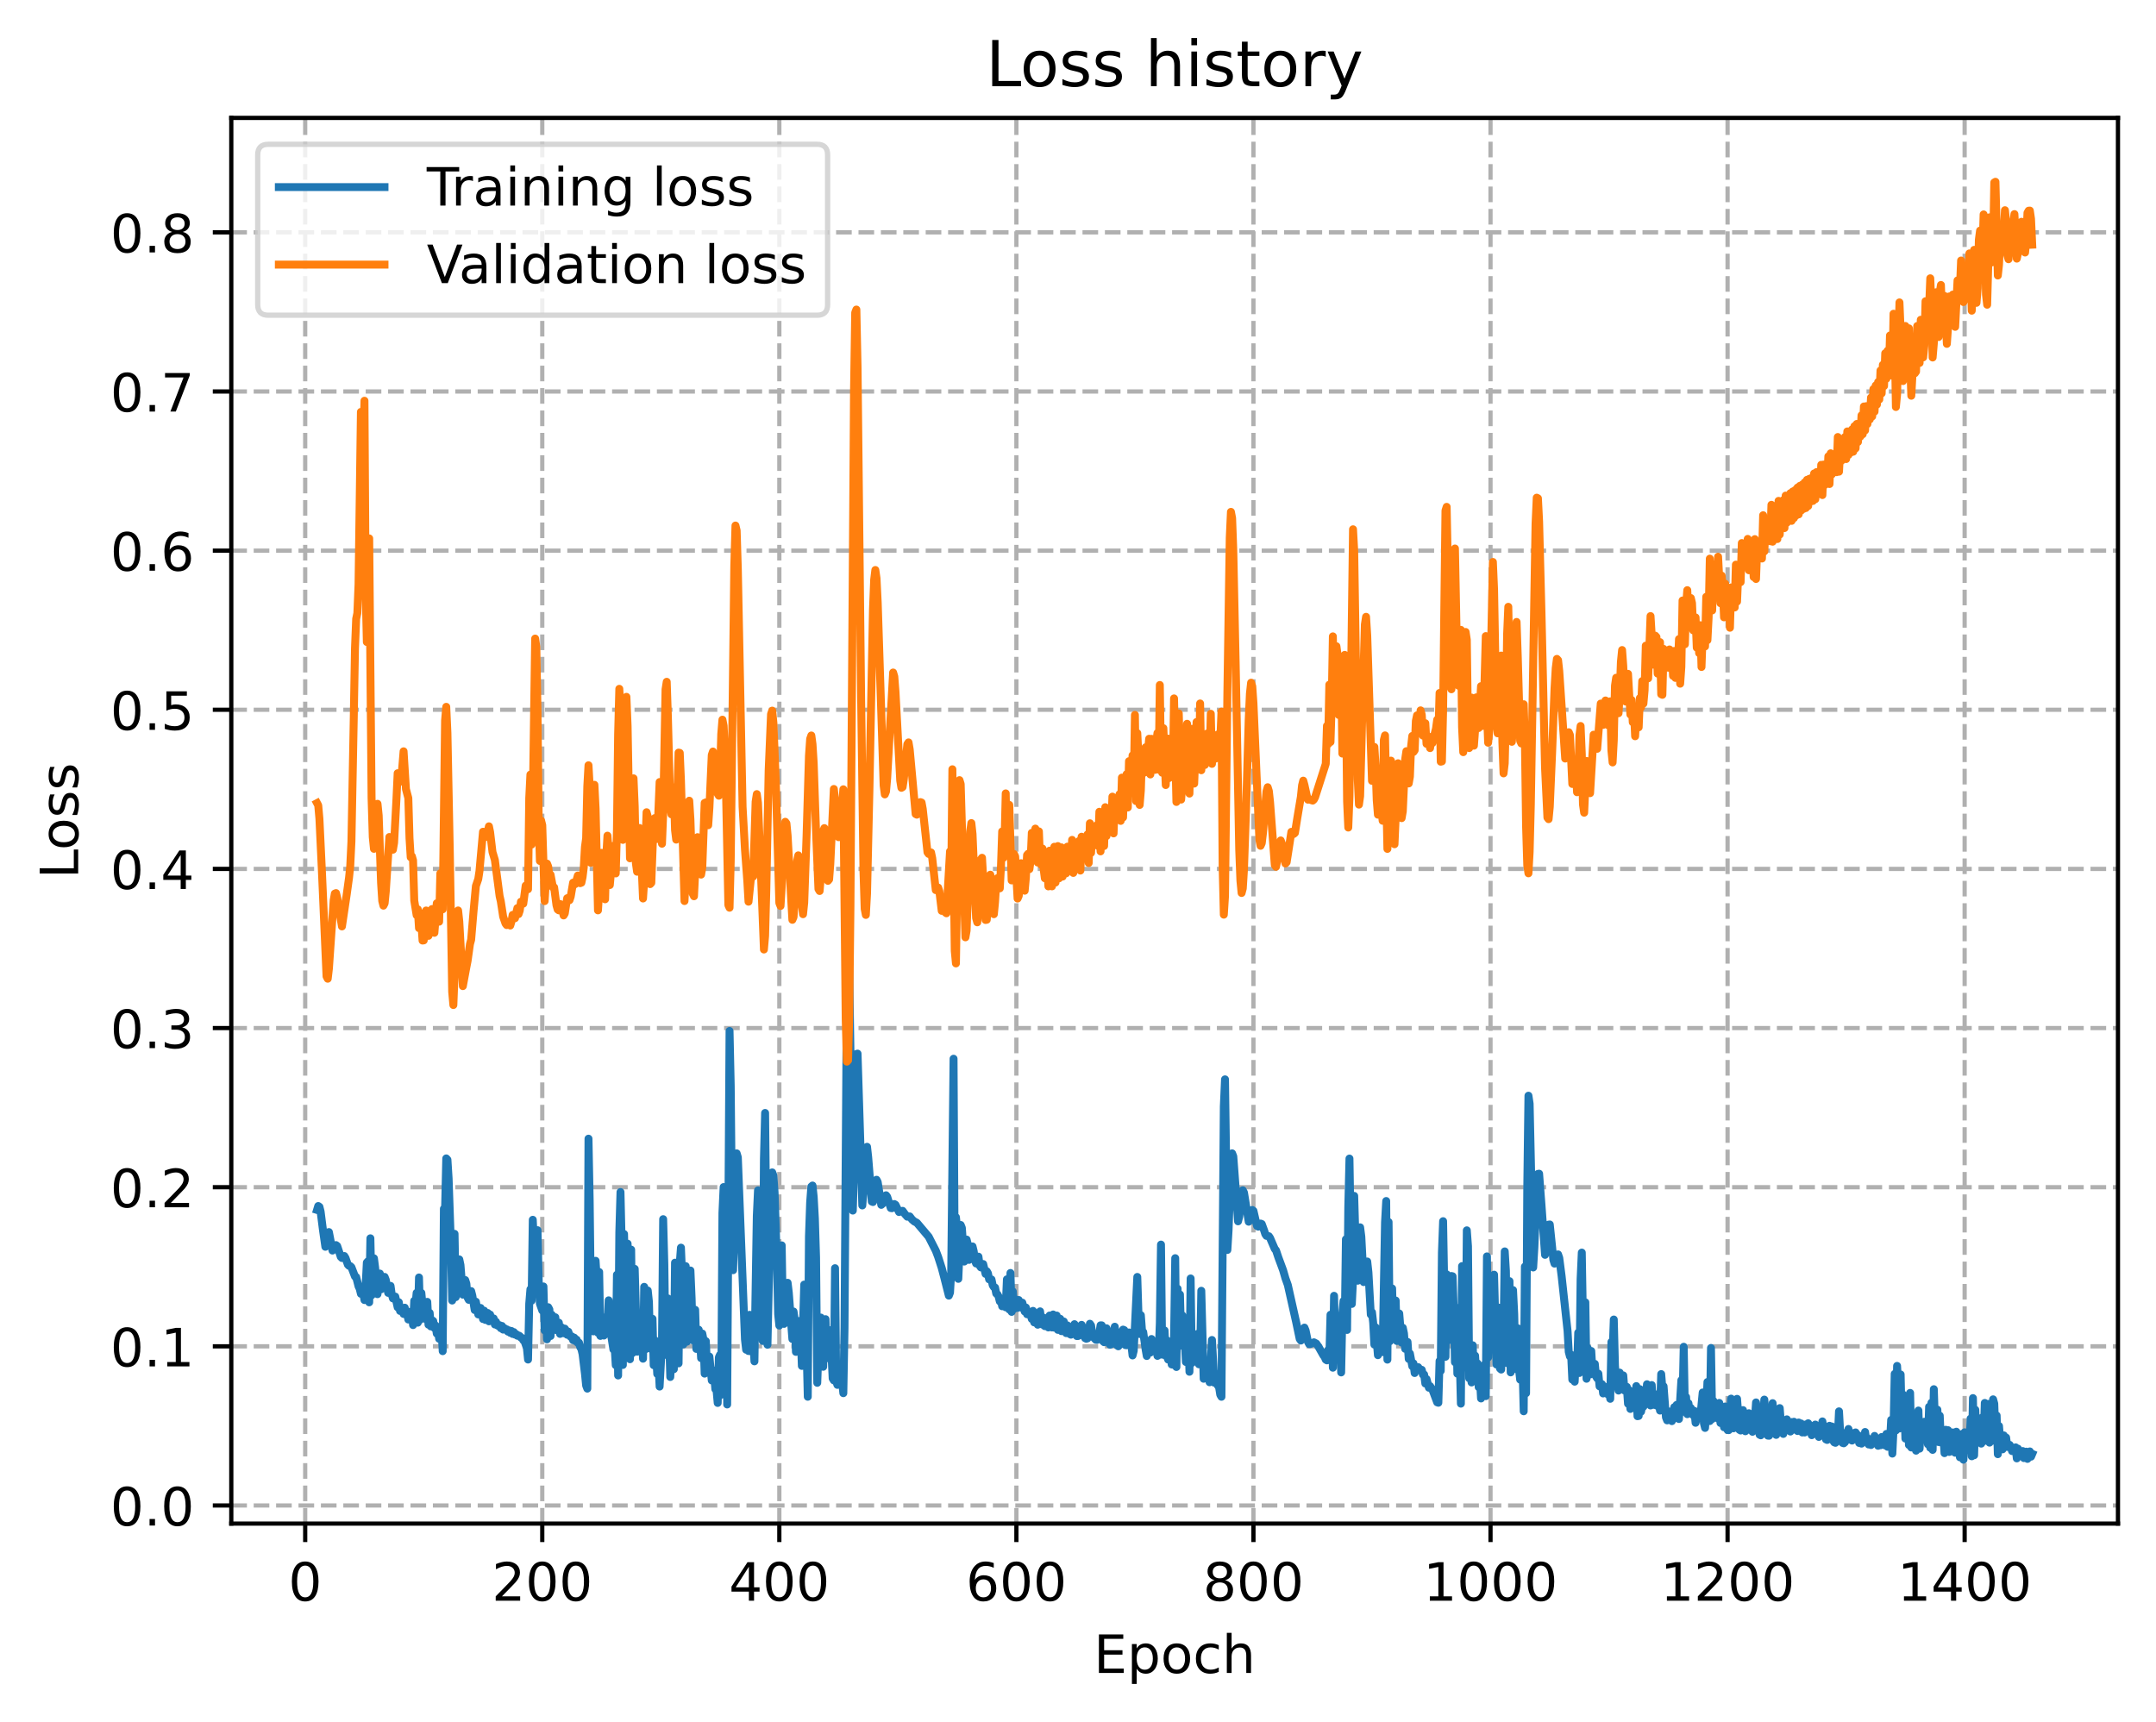 <?xml version="1.0" encoding="utf-8" standalone="no"?>
<!DOCTYPE svg PUBLIC "-//W3C//DTD SVG 1.1//EN"
  "http://www.w3.org/Graphics/SVG/1.1/DTD/svg11.dtd">
<!-- Created with matplotlib (https://matplotlib.org/) -->
<svg height="325.986pt" version="1.1" viewBox="0 0 408.101 325.986" width="408.101pt" xmlns="http://www.w3.org/2000/svg" xmlns:xlink="http://www.w3.org/1999/xlink">
 <defs>
  <style type="text/css">
*{stroke-linecap:butt;stroke-linejoin:round;}
  </style>
 </defs>
 <g id="figure_1">
  <g id="patch_1">
   <path d="M 0 325.986 
L 408.101 325.986 
L 408.101 0 
L 0 0 
z
" style="fill:#ffffff;"/>
  </g>
  <g id="axes_1">
   <g id="patch_2">
    <path d="M 43.781 288.43 
L 400.901 288.43 
L 400.901 22.318 
L 43.781 22.318 
z
" style="fill:#ffffff;"/>
   </g>
   <g id="matplotlib.axis_1">
    <g id="xtick_1">
     <g id="line2d_1">
      <path clip-path="url(#p7492541f09)" d="M 57.77 288.43 
L 57.77 22.318 
" style="fill:none;stroke:#b0b0b0;stroke-dasharray:2.96,1.28;stroke-dashoffset:0;stroke-width:0.8;"/>
     </g>
     <g id="line2d_2">
      <defs>
       <path d="M 0 0 
L 0 3.5 
" id="m8a8d4bf9b1" style="stroke:#000000;stroke-width:0.8;"/>
      </defs>
      <g>
       <use style="stroke:#000000;stroke-width:0.8;" x="57.77" xlink:href="#m8a8d4bf9b1" y="288.43"/>
      </g>
     </g>
     <g id="text_1">
      <!-- 0 -->
      <defs>
       <path d="M 31.781 66.406 
Q 24.172 66.406 20.328 58.906 
Q 16.5 51.422 16.5 36.375 
Q 16.5 21.391 20.328 13.891 
Q 24.172 6.391 31.781 6.391 
Q 39.453 6.391 43.281 13.891 
Q 47.125 21.391 47.125 36.375 
Q 47.125 51.422 43.281 58.906 
Q 39.453 66.406 31.781 66.406 
z
M 31.781 74.219 
Q 44.047 74.219 50.516 64.516 
Q 56.984 54.828 56.984 36.375 
Q 56.984 17.969 50.516 8.266 
Q 44.047 -1.422 31.781 -1.422 
Q 19.531 -1.422 13.062 8.266 
Q 6.594 17.969 6.594 36.375 
Q 6.594 54.828 13.062 64.516 
Q 19.531 74.219 31.781 74.219 
z
" id="DejaVuSans-48"/>
      </defs>
      <g transform="translate(54.589 303.029)scale(0.1 -0.1)">
       <use xlink:href="#DejaVuSans-48"/>
      </g>
     </g>
    </g>
    <g id="xtick_2">
     <g id="line2d_3">
      <path clip-path="url(#p7492541f09)" d="M 102.643 288.43 
L 102.643 22.318 
" style="fill:none;stroke:#b0b0b0;stroke-dasharray:2.96,1.28;stroke-dashoffset:0;stroke-width:0.8;"/>
     </g>
     <g id="line2d_4">
      <g>
       <use style="stroke:#000000;stroke-width:0.8;" x="102.643" xlink:href="#m8a8d4bf9b1" y="288.43"/>
      </g>
     </g>
     <g id="text_2">
      <!-- 200 -->
      <defs>
       <path d="M 19.188 8.297 
L 53.609 8.297 
L 53.609 0 
L 7.328 0 
L 7.328 8.297 
Q 12.938 14.109 22.625 23.891 
Q 32.328 33.688 34.812 36.531 
Q 39.547 41.844 41.422 45.531 
Q 43.312 49.219 43.312 52.781 
Q 43.312 58.594 39.234 62.25 
Q 35.156 65.922 28.609 65.922 
Q 23.969 65.922 18.812 64.312 
Q 13.672 62.703 7.812 59.422 
L 7.812 69.391 
Q 13.766 71.781 18.938 73 
Q 24.125 74.219 28.422 74.219 
Q 39.75 74.219 46.484 68.547 
Q 53.219 62.891 53.219 53.422 
Q 53.219 48.922 51.531 44.891 
Q 49.859 40.875 45.406 35.406 
Q 44.188 33.984 37.641 27.219 
Q 31.109 20.453 19.188 8.297 
z
" id="DejaVuSans-50"/>
      </defs>
      <g transform="translate(93.099 303.029)scale(0.1 -0.1)">
       <use xlink:href="#DejaVuSans-50"/>
       <use x="63.623" xlink:href="#DejaVuSans-48"/>
       <use x="127.246" xlink:href="#DejaVuSans-48"/>
      </g>
     </g>
    </g>
    <g id="xtick_3">
     <g id="line2d_5">
      <path clip-path="url(#p7492541f09)" d="M 147.516 288.43 
L 147.516 22.318 
" style="fill:none;stroke:#b0b0b0;stroke-dasharray:2.96,1.28;stroke-dashoffset:0;stroke-width:0.8;"/>
     </g>
     <g id="line2d_6">
      <g>
       <use style="stroke:#000000;stroke-width:0.8;" x="147.516" xlink:href="#m8a8d4bf9b1" y="288.43"/>
      </g>
     </g>
     <g id="text_3">
      <!-- 400 -->
      <defs>
       <path d="M 37.797 64.312 
L 12.891 25.391 
L 37.797 25.391 
z
M 35.203 72.906 
L 47.609 72.906 
L 47.609 25.391 
L 58.016 25.391 
L 58.016 17.188 
L 47.609 17.188 
L 47.609 0 
L 37.797 0 
L 37.797 17.188 
L 4.891 17.188 
L 4.891 26.703 
z
" id="DejaVuSans-52"/>
      </defs>
      <g transform="translate(137.972 303.029)scale(0.1 -0.1)">
       <use xlink:href="#DejaVuSans-52"/>
       <use x="63.623" xlink:href="#DejaVuSans-48"/>
       <use x="127.246" xlink:href="#DejaVuSans-48"/>
      </g>
     </g>
    </g>
    <g id="xtick_4">
     <g id="line2d_7">
      <path clip-path="url(#p7492541f09)" d="M 192.389 288.43 
L 192.389 22.318 
" style="fill:none;stroke:#b0b0b0;stroke-dasharray:2.96,1.28;stroke-dashoffset:0;stroke-width:0.8;"/>
     </g>
     <g id="line2d_8">
      <g>
       <use style="stroke:#000000;stroke-width:0.8;" x="192.389" xlink:href="#m8a8d4bf9b1" y="288.43"/>
      </g>
     </g>
     <g id="text_4">
      <!-- 600 -->
      <defs>
       <path d="M 33.016 40.375 
Q 26.375 40.375 22.484 35.828 
Q 18.609 31.297 18.609 23.391 
Q 18.609 15.531 22.484 10.953 
Q 26.375 6.391 33.016 6.391 
Q 39.656 6.391 43.531 10.953 
Q 47.406 15.531 47.406 23.391 
Q 47.406 31.297 43.531 35.828 
Q 39.656 40.375 33.016 40.375 
z
M 52.594 71.297 
L 52.594 62.312 
Q 48.875 64.062 45.094 64.984 
Q 41.312 65.922 37.594 65.922 
Q 27.828 65.922 22.672 59.328 
Q 17.531 52.734 16.797 39.406 
Q 19.672 43.656 24.016 45.922 
Q 28.375 48.188 33.594 48.188 
Q 44.578 48.188 50.953 41.516 
Q 57.328 34.859 57.328 23.391 
Q 57.328 12.156 50.688 5.359 
Q 44.047 -1.422 33.016 -1.422 
Q 20.359 -1.422 13.672 8.266 
Q 6.984 17.969 6.984 36.375 
Q 6.984 53.656 15.188 63.938 
Q 23.391 74.219 37.203 74.219 
Q 40.922 74.219 44.703 73.484 
Q 48.484 72.75 52.594 71.297 
z
" id="DejaVuSans-54"/>
      </defs>
      <g transform="translate(182.845 303.029)scale(0.1 -0.1)">
       <use xlink:href="#DejaVuSans-54"/>
       <use x="63.623" xlink:href="#DejaVuSans-48"/>
       <use x="127.246" xlink:href="#DejaVuSans-48"/>
      </g>
     </g>
    </g>
    <g id="xtick_5">
     <g id="line2d_9">
      <path clip-path="url(#p7492541f09)" d="M 237.261 288.43 
L 237.261 22.318 
" style="fill:none;stroke:#b0b0b0;stroke-dasharray:2.96,1.28;stroke-dashoffset:0;stroke-width:0.8;"/>
     </g>
     <g id="line2d_10">
      <g>
       <use style="stroke:#000000;stroke-width:0.8;" x="237.261" xlink:href="#m8a8d4bf9b1" y="288.43"/>
      </g>
     </g>
     <g id="text_5">
      <!-- 800 -->
      <defs>
       <path d="M 31.781 34.625 
Q 24.75 34.625 20.719 30.859 
Q 16.703 27.094 16.703 20.516 
Q 16.703 13.922 20.719 10.156 
Q 24.75 6.391 31.781 6.391 
Q 38.812 6.391 42.859 10.172 
Q 46.922 13.969 46.922 20.516 
Q 46.922 27.094 42.891 30.859 
Q 38.875 34.625 31.781 34.625 
z
M 21.922 38.812 
Q 15.578 40.375 12.031 44.719 
Q 8.5 49.078 8.5 55.328 
Q 8.5 64.062 14.719 69.141 
Q 20.953 74.219 31.781 74.219 
Q 42.672 74.219 48.875 69.141 
Q 55.078 64.062 55.078 55.328 
Q 55.078 49.078 51.531 44.719 
Q 48 40.375 41.703 38.812 
Q 48.828 37.156 52.797 32.312 
Q 56.781 27.484 56.781 20.516 
Q 56.781 9.906 50.312 4.234 
Q 43.844 -1.422 31.781 -1.422 
Q 19.734 -1.422 13.25 4.234 
Q 6.781 9.906 6.781 20.516 
Q 6.781 27.484 10.781 32.312 
Q 14.797 37.156 21.922 38.812 
z
M 18.312 54.391 
Q 18.312 48.734 21.844 45.562 
Q 25.391 42.391 31.781 42.391 
Q 38.141 42.391 41.719 45.562 
Q 45.312 48.734 45.312 54.391 
Q 45.312 60.062 41.719 63.234 
Q 38.141 66.406 31.781 66.406 
Q 25.391 66.406 21.844 63.234 
Q 18.312 60.062 18.312 54.391 
z
" id="DejaVuSans-56"/>
      </defs>
      <g transform="translate(227.718 303.029)scale(0.1 -0.1)">
       <use xlink:href="#DejaVuSans-56"/>
       <use x="63.623" xlink:href="#DejaVuSans-48"/>
       <use x="127.246" xlink:href="#DejaVuSans-48"/>
      </g>
     </g>
    </g>
    <g id="xtick_6">
     <g id="line2d_11">
      <path clip-path="url(#p7492541f09)" d="M 282.134 288.43 
L 282.134 22.318 
" style="fill:none;stroke:#b0b0b0;stroke-dasharray:2.96,1.28;stroke-dashoffset:0;stroke-width:0.8;"/>
     </g>
     <g id="line2d_12">
      <g>
       <use style="stroke:#000000;stroke-width:0.8;" x="282.134" xlink:href="#m8a8d4bf9b1" y="288.43"/>
      </g>
     </g>
     <g id="text_6">
      <!-- 1000 -->
      <defs>
       <path d="M 12.406 8.297 
L 28.516 8.297 
L 28.516 63.922 
L 10.984 60.406 
L 10.984 69.391 
L 28.422 72.906 
L 38.281 72.906 
L 38.281 8.297 
L 54.391 8.297 
L 54.391 0 
L 12.406 0 
z
" id="DejaVuSans-49"/>
      </defs>
      <g transform="translate(269.409 303.029)scale(0.1 -0.1)">
       <use xlink:href="#DejaVuSans-49"/>
       <use x="63.623" xlink:href="#DejaVuSans-48"/>
       <use x="127.246" xlink:href="#DejaVuSans-48"/>
       <use x="190.869" xlink:href="#DejaVuSans-48"/>
      </g>
     </g>
    </g>
    <g id="xtick_7">
     <g id="line2d_13">
      <path clip-path="url(#p7492541f09)" d="M 327.007 288.43 
L 327.007 22.318 
" style="fill:none;stroke:#b0b0b0;stroke-dasharray:2.96,1.28;stroke-dashoffset:0;stroke-width:0.8;"/>
     </g>
     <g id="line2d_14">
      <g>
       <use style="stroke:#000000;stroke-width:0.8;" x="327.007" xlink:href="#m8a8d4bf9b1" y="288.43"/>
      </g>
     </g>
     <g id="text_7">
      <!-- 1200 -->
      <g transform="translate(314.282 303.029)scale(0.1 -0.1)">
       <use xlink:href="#DejaVuSans-49"/>
       <use x="63.623" xlink:href="#DejaVuSans-50"/>
       <use x="127.246" xlink:href="#DejaVuSans-48"/>
       <use x="190.869" xlink:href="#DejaVuSans-48"/>
      </g>
     </g>
    </g>
    <g id="xtick_8">
     <g id="line2d_15">
      <path clip-path="url(#p7492541f09)" d="M 371.88 288.43 
L 371.88 22.318 
" style="fill:none;stroke:#b0b0b0;stroke-dasharray:2.96,1.28;stroke-dashoffset:0;stroke-width:0.8;"/>
     </g>
     <g id="line2d_16">
      <g>
       <use style="stroke:#000000;stroke-width:0.8;" x="371.88" xlink:href="#m8a8d4bf9b1" y="288.43"/>
      </g>
     </g>
     <g id="text_8">
      <!-- 1400 -->
      <g transform="translate(359.155 303.029)scale(0.1 -0.1)">
       <use xlink:href="#DejaVuSans-49"/>
       <use x="63.623" xlink:href="#DejaVuSans-52"/>
       <use x="127.246" xlink:href="#DejaVuSans-48"/>
       <use x="190.869" xlink:href="#DejaVuSans-48"/>
      </g>
     </g>
    </g>
    <g id="text_9">
     <!-- Epoch -->
     <defs>
      <path d="M 9.812 72.906 
L 55.906 72.906 
L 55.906 64.594 
L 19.672 64.594 
L 19.672 43.016 
L 54.391 43.016 
L 54.391 34.719 
L 19.672 34.719 
L 19.672 8.297 
L 56.781 8.297 
L 56.781 0 
L 9.812 0 
z
" id="DejaVuSans-69"/>
      <path d="M 18.109 8.203 
L 18.109 -20.797 
L 9.078 -20.797 
L 9.078 54.688 
L 18.109 54.688 
L 18.109 46.391 
Q 20.953 51.266 25.266 53.625 
Q 29.594 56 35.594 56 
Q 45.562 56 51.781 48.094 
Q 58.016 40.188 58.016 27.297 
Q 58.016 14.406 51.781 6.484 
Q 45.562 -1.422 35.594 -1.422 
Q 29.594 -1.422 25.266 0.953 
Q 20.953 3.328 18.109 8.203 
z
M 48.688 27.297 
Q 48.688 37.203 44.609 42.844 
Q 40.531 48.484 33.406 48.484 
Q 26.266 48.484 22.188 42.844 
Q 18.109 37.203 18.109 27.297 
Q 18.109 17.391 22.188 11.75 
Q 26.266 6.109 33.406 6.109 
Q 40.531 6.109 44.609 11.75 
Q 48.688 17.391 48.688 27.297 
z
" id="DejaVuSans-112"/>
      <path d="M 30.609 48.391 
Q 23.391 48.391 19.188 42.75 
Q 14.984 37.109 14.984 27.297 
Q 14.984 17.484 19.156 11.844 
Q 23.344 6.203 30.609 6.203 
Q 37.797 6.203 41.984 11.859 
Q 46.188 17.531 46.188 27.297 
Q 46.188 37.016 41.984 42.703 
Q 37.797 48.391 30.609 48.391 
z
M 30.609 56 
Q 42.328 56 49.016 48.375 
Q 55.719 40.766 55.719 27.297 
Q 55.719 13.875 49.016 6.219 
Q 42.328 -1.422 30.609 -1.422 
Q 18.844 -1.422 12.172 6.219 
Q 5.516 13.875 5.516 27.297 
Q 5.516 40.766 12.172 48.375 
Q 18.844 56 30.609 56 
z
" id="DejaVuSans-111"/>
      <path d="M 48.781 52.594 
L 48.781 44.188 
Q 44.969 46.297 41.141 47.344 
Q 37.312 48.391 33.406 48.391 
Q 24.656 48.391 19.812 42.844 
Q 14.984 37.312 14.984 27.297 
Q 14.984 17.281 19.812 11.734 
Q 24.656 6.203 33.406 6.203 
Q 37.312 6.203 41.141 7.25 
Q 44.969 8.297 48.781 10.406 
L 48.781 2.094 
Q 45.016 0.344 40.984 -0.531 
Q 36.969 -1.422 32.422 -1.422 
Q 20.062 -1.422 12.781 6.344 
Q 5.516 14.109 5.516 27.297 
Q 5.516 40.672 12.859 48.328 
Q 20.219 56 33.016 56 
Q 37.156 56 41.109 55.141 
Q 45.062 54.297 48.781 52.594 
z
" id="DejaVuSans-99"/>
      <path d="M 54.891 33.016 
L 54.891 0 
L 45.906 0 
L 45.906 32.719 
Q 45.906 40.484 42.875 44.328 
Q 39.844 48.188 33.797 48.188 
Q 26.516 48.188 22.312 43.547 
Q 18.109 38.922 18.109 30.906 
L 18.109 0 
L 9.078 0 
L 9.078 75.984 
L 18.109 75.984 
L 18.109 46.188 
Q 21.344 51.125 25.703 53.562 
Q 30.078 56 35.797 56 
Q 45.219 56 50.047 50.172 
Q 54.891 44.344 54.891 33.016 
z
" id="DejaVuSans-104"/>
     </defs>
     <g transform="translate(207.03 316.707)scale(0.1 -0.1)">
      <use xlink:href="#DejaVuSans-69"/>
      <use x="63.184" xlink:href="#DejaVuSans-112"/>
      <use x="126.66" xlink:href="#DejaVuSans-111"/>
      <use x="187.842" xlink:href="#DejaVuSans-99"/>
      <use x="242.822" xlink:href="#DejaVuSans-104"/>
     </g>
    </g>
   </g>
   <g id="matplotlib.axis_2">
    <g id="ytick_1">
     <g id="line2d_17">
      <path clip-path="url(#p7492541f09)" d="M 43.781 285.001 
L 400.901 285.001 
" style="fill:none;stroke:#b0b0b0;stroke-dasharray:2.96,1.28;stroke-dashoffset:0;stroke-width:0.8;"/>
     </g>
     <g id="line2d_18">
      <defs>
       <path d="M 0 0 
L -3.5 0 
" id="m1be937a530" style="stroke:#000000;stroke-width:0.8;"/>
      </defs>
      <g>
       <use style="stroke:#000000;stroke-width:0.8;" x="43.781" xlink:href="#m1be937a530" y="285.001"/>
      </g>
     </g>
     <g id="text_10">
      <!-- 0.0 -->
      <defs>
       <path d="M 10.688 12.406 
L 21 12.406 
L 21 0 
L 10.688 0 
z
" id="DejaVuSans-46"/>
      </defs>
      <g transform="translate(20.878 288.8)scale(0.1 -0.1)">
       <use xlink:href="#DejaVuSans-48"/>
       <use x="63.623" xlink:href="#DejaVuSans-46"/>
       <use x="95.41" xlink:href="#DejaVuSans-48"/>
      </g>
     </g>
    </g>
    <g id="ytick_2">
     <g id="line2d_19">
      <path clip-path="url(#p7492541f09)" d="M 43.781 254.874 
L 400.901 254.874 
" style="fill:none;stroke:#b0b0b0;stroke-dasharray:2.96,1.28;stroke-dashoffset:0;stroke-width:0.8;"/>
     </g>
     <g id="line2d_20">
      <g>
       <use style="stroke:#000000;stroke-width:0.8;" x="43.781" xlink:href="#m1be937a530" y="254.874"/>
      </g>
     </g>
     <g id="text_11">
      <!-- 0.1 -->
      <g transform="translate(20.878 258.673)scale(0.1 -0.1)">
       <use xlink:href="#DejaVuSans-48"/>
       <use x="63.623" xlink:href="#DejaVuSans-46"/>
       <use x="95.41" xlink:href="#DejaVuSans-49"/>
      </g>
     </g>
    </g>
    <g id="ytick_3">
     <g id="line2d_21">
      <path clip-path="url(#p7492541f09)" d="M 43.781 224.747 
L 400.901 224.747 
" style="fill:none;stroke:#b0b0b0;stroke-dasharray:2.96,1.28;stroke-dashoffset:0;stroke-width:0.8;"/>
     </g>
     <g id="line2d_22">
      <g>
       <use style="stroke:#000000;stroke-width:0.8;" x="43.781" xlink:href="#m1be937a530" y="224.747"/>
      </g>
     </g>
     <g id="text_12">
      <!-- 0.2 -->
      <g transform="translate(20.878 228.546)scale(0.1 -0.1)">
       <use xlink:href="#DejaVuSans-48"/>
       <use x="63.623" xlink:href="#DejaVuSans-46"/>
       <use x="95.41" xlink:href="#DejaVuSans-50"/>
      </g>
     </g>
    </g>
    <g id="ytick_4">
     <g id="line2d_23">
      <path clip-path="url(#p7492541f09)" d="M 43.781 194.62 
L 400.901 194.62 
" style="fill:none;stroke:#b0b0b0;stroke-dasharray:2.96,1.28;stroke-dashoffset:0;stroke-width:0.8;"/>
     </g>
     <g id="line2d_24">
      <g>
       <use style="stroke:#000000;stroke-width:0.8;" x="43.781" xlink:href="#m1be937a530" y="194.62"/>
      </g>
     </g>
     <g id="text_13">
      <!-- 0.3 -->
      <defs>
       <path d="M 40.578 39.312 
Q 47.656 37.797 51.625 33 
Q 55.609 28.219 55.609 21.188 
Q 55.609 10.406 48.188 4.484 
Q 40.766 -1.422 27.094 -1.422 
Q 22.516 -1.422 17.656 -0.516 
Q 12.797 0.391 7.625 2.203 
L 7.625 11.719 
Q 11.719 9.328 16.594 8.109 
Q 21.484 6.891 26.812 6.891 
Q 36.078 6.891 40.938 10.547 
Q 45.797 14.203 45.797 21.188 
Q 45.797 27.641 41.281 31.266 
Q 36.766 34.906 28.719 34.906 
L 20.219 34.906 
L 20.219 43.016 
L 29.109 43.016 
Q 36.375 43.016 40.234 45.922 
Q 44.094 48.828 44.094 54.297 
Q 44.094 59.906 40.109 62.906 
Q 36.141 65.922 28.719 65.922 
Q 24.656 65.922 20.016 65.031 
Q 15.375 64.156 9.812 62.312 
L 9.812 71.094 
Q 15.438 72.656 20.344 73.438 
Q 25.25 74.219 29.594 74.219 
Q 40.828 74.219 47.359 69.109 
Q 53.906 64.016 53.906 55.328 
Q 53.906 49.266 50.438 45.094 
Q 46.969 40.922 40.578 39.312 
z
" id="DejaVuSans-51"/>
      </defs>
      <g transform="translate(20.878 198.419)scale(0.1 -0.1)">
       <use xlink:href="#DejaVuSans-48"/>
       <use x="63.623" xlink:href="#DejaVuSans-46"/>
       <use x="95.41" xlink:href="#DejaVuSans-51"/>
      </g>
     </g>
    </g>
    <g id="ytick_5">
     <g id="line2d_25">
      <path clip-path="url(#p7492541f09)" d="M 43.781 164.493 
L 400.901 164.493 
" style="fill:none;stroke:#b0b0b0;stroke-dasharray:2.96,1.28;stroke-dashoffset:0;stroke-width:0.8;"/>
     </g>
     <g id="line2d_26">
      <g>
       <use style="stroke:#000000;stroke-width:0.8;" x="43.781" xlink:href="#m1be937a530" y="164.493"/>
      </g>
     </g>
     <g id="text_14">
      <!-- 0.4 -->
      <g transform="translate(20.878 168.293)scale(0.1 -0.1)">
       <use xlink:href="#DejaVuSans-48"/>
       <use x="63.623" xlink:href="#DejaVuSans-46"/>
       <use x="95.41" xlink:href="#DejaVuSans-52"/>
      </g>
     </g>
    </g>
    <g id="ytick_6">
     <g id="line2d_27">
      <path clip-path="url(#p7492541f09)" d="M 43.781 134.366 
L 400.901 134.366 
" style="fill:none;stroke:#b0b0b0;stroke-dasharray:2.96,1.28;stroke-dashoffset:0;stroke-width:0.8;"/>
     </g>
     <g id="line2d_28">
      <g>
       <use style="stroke:#000000;stroke-width:0.8;" x="43.781" xlink:href="#m1be937a530" y="134.366"/>
      </g>
     </g>
     <g id="text_15">
      <!-- 0.5 -->
      <defs>
       <path d="M 10.797 72.906 
L 49.516 72.906 
L 49.516 64.594 
L 19.828 64.594 
L 19.828 46.734 
Q 21.969 47.469 24.109 47.828 
Q 26.266 48.188 28.422 48.188 
Q 40.625 48.188 47.75 41.5 
Q 54.891 34.812 54.891 23.391 
Q 54.891 11.625 47.562 5.094 
Q 40.234 -1.422 26.906 -1.422 
Q 22.312 -1.422 17.547 -0.641 
Q 12.797 0.141 7.719 1.703 
L 7.719 11.625 
Q 12.109 9.234 16.797 8.062 
Q 21.484 6.891 26.703 6.891 
Q 35.156 6.891 40.078 11.328 
Q 45.016 15.766 45.016 23.391 
Q 45.016 31 40.078 35.438 
Q 35.156 39.891 26.703 39.891 
Q 22.75 39.891 18.812 39.016 
Q 14.891 38.141 10.797 36.281 
z
" id="DejaVuSans-53"/>
      </defs>
      <g transform="translate(20.878 138.166)scale(0.1 -0.1)">
       <use xlink:href="#DejaVuSans-48"/>
       <use x="63.623" xlink:href="#DejaVuSans-46"/>
       <use x="95.41" xlink:href="#DejaVuSans-53"/>
      </g>
     </g>
    </g>
    <g id="ytick_7">
     <g id="line2d_29">
      <path clip-path="url(#p7492541f09)" d="M 43.781 104.24 
L 400.901 104.24 
" style="fill:none;stroke:#b0b0b0;stroke-dasharray:2.96,1.28;stroke-dashoffset:0;stroke-width:0.8;"/>
     </g>
     <g id="line2d_30">
      <g>
       <use style="stroke:#000000;stroke-width:0.8;" x="43.781" xlink:href="#m1be937a530" y="104.24"/>
      </g>
     </g>
     <g id="text_16">
      <!-- 0.6 -->
      <g transform="translate(20.878 108.039)scale(0.1 -0.1)">
       <use xlink:href="#DejaVuSans-48"/>
       <use x="63.623" xlink:href="#DejaVuSans-46"/>
       <use x="95.41" xlink:href="#DejaVuSans-54"/>
      </g>
     </g>
    </g>
    <g id="ytick_8">
     <g id="line2d_31">
      <path clip-path="url(#p7492541f09)" d="M 43.781 74.113 
L 400.901 74.113 
" style="fill:none;stroke:#b0b0b0;stroke-dasharray:2.96,1.28;stroke-dashoffset:0;stroke-width:0.8;"/>
     </g>
     <g id="line2d_32">
      <g>
       <use style="stroke:#000000;stroke-width:0.8;" x="43.781" xlink:href="#m1be937a530" y="74.113"/>
      </g>
     </g>
     <g id="text_17">
      <!-- 0.7 -->
      <defs>
       <path d="M 8.203 72.906 
L 55.078 72.906 
L 55.078 68.703 
L 28.609 0 
L 18.312 0 
L 43.219 64.594 
L 8.203 64.594 
z
" id="DejaVuSans-55"/>
      </defs>
      <g transform="translate(20.878 77.912)scale(0.1 -0.1)">
       <use xlink:href="#DejaVuSans-48"/>
       <use x="63.623" xlink:href="#DejaVuSans-46"/>
       <use x="95.41" xlink:href="#DejaVuSans-55"/>
      </g>
     </g>
    </g>
    <g id="ytick_9">
     <g id="line2d_33">
      <path clip-path="url(#p7492541f09)" d="M 43.781 43.986 
L 400.901 43.986 
" style="fill:none;stroke:#b0b0b0;stroke-dasharray:2.96,1.28;stroke-dashoffset:0;stroke-width:0.8;"/>
     </g>
     <g id="line2d_34">
      <g>
       <use style="stroke:#000000;stroke-width:0.8;" x="43.781" xlink:href="#m1be937a530" y="43.986"/>
      </g>
     </g>
     <g id="text_18">
      <!-- 0.8 -->
      <g transform="translate(20.878 47.785)scale(0.1 -0.1)">
       <use xlink:href="#DejaVuSans-48"/>
       <use x="63.623" xlink:href="#DejaVuSans-46"/>
       <use x="95.41" xlink:href="#DejaVuSans-56"/>
      </g>
     </g>
    </g>
    <g id="text_19">
     <!-- Loss -->
     <defs>
      <path d="M 9.812 72.906 
L 19.672 72.906 
L 19.672 8.297 
L 55.172 8.297 
L 55.172 0 
L 9.812 0 
z
" id="DejaVuSans-76"/>
      <path d="M 44.281 53.078 
L 44.281 44.578 
Q 40.484 46.531 36.375 47.5 
Q 32.281 48.484 27.875 48.484 
Q 21.188 48.484 17.844 46.438 
Q 14.5 44.391 14.5 40.281 
Q 14.5 37.156 16.891 35.375 
Q 19.281 33.594 26.516 31.984 
L 29.594 31.297 
Q 39.156 29.25 43.188 25.516 
Q 47.219 21.781 47.219 15.094 
Q 47.219 7.469 41.188 3.016 
Q 35.156 -1.422 24.609 -1.422 
Q 20.219 -1.422 15.453 -0.562 
Q 10.688 0.297 5.422 2 
L 5.422 11.281 
Q 10.406 8.688 15.234 7.391 
Q 20.062 6.109 24.812 6.109 
Q 31.156 6.109 34.562 8.281 
Q 37.984 10.453 37.984 14.406 
Q 37.984 18.062 35.516 20.016 
Q 33.062 21.969 24.703 23.781 
L 21.578 24.516 
Q 13.234 26.266 9.516 29.906 
Q 5.812 33.547 5.812 39.891 
Q 5.812 47.609 11.281 51.797 
Q 16.75 56 26.812 56 
Q 31.781 56 36.172 55.266 
Q 40.578 54.547 44.281 53.078 
z
" id="DejaVuSans-115"/>
     </defs>
     <g transform="translate(14.798 166.341)rotate(-90)scale(0.1 -0.1)">
      <use xlink:href="#DejaVuSans-76"/>
      <use x="53.963" xlink:href="#DejaVuSans-111"/>
      <use x="115.145" xlink:href="#DejaVuSans-115"/>
      <use x="167.244" xlink:href="#DejaVuSans-115"/>
     </g>
    </g>
   </g>
   <g id="line2d_35">
    <path clip-path="url(#p7492541f09)" d="M 60.014 229.053 
L 60.238 228.31 
L 60.463 228.467 
L 60.687 229.357 
L 61.136 232.884 
L 61.585 236.027 
L 61.809 235.509 
L 62.033 233.674 
L 62.258 233.24 
L 62.931 236.742 
L 63.604 235.708 
L 63.828 235.89 
L 64.277 237.236 
L 64.501 237.933 
L 64.726 238.152 
L 65.174 237.777 
L 65.399 238.144 
L 65.847 239.413 
L 66.072 239.635 
L 66.296 239.684 
L 66.521 239.901 
L 67.194 241.649 
L 67.418 241.756 
L 67.867 243.52 
L 68.091 243.99 
L 68.315 244.929 
L 68.54 244.667 
L 68.764 244.804 
L 68.989 246.113 
L 69.213 243.387 
L 69.437 239.017 
L 69.662 238.765 
L 69.886 246.544 
L 70.11 234.421 
L 70.335 245.217 
L 70.559 239.484 
L 70.783 238.208 
L 71.008 239.966 
L 71.457 244.998 
L 71.681 241.625 
L 71.905 241.096 
L 72.13 244.078 
L 72.354 243.871 
L 72.578 242.428 
L 72.803 241.727 
L 73.027 242.301 
L 73.476 244.752 
L 73.925 243.427 
L 74.149 245.031 
L 74.373 245.805 
L 74.598 245.444 
L 74.822 245.456 
L 75.271 247.491 
L 75.495 246.526 
L 75.719 248.172 
L 75.944 248.11 
L 76.168 247.884 
L 76.393 248.741 
L 76.617 247.557 
L 76.841 248.899 
L 77.066 248.539 
L 77.29 249.796 
L 77.514 248.345 
L 77.739 249.109 
L 77.963 248.461 
L 78.187 250.851 
L 78.412 246.244 
L 78.636 247.147 
L 78.861 244.755 
L 79.085 250.394 
L 79.309 241.837 
L 79.534 249.842 
L 79.758 244.763 
L 80.207 249.551 
L 80.431 247.556 
L 80.655 249.766 
L 80.88 246.452 
L 81.104 250.778 
L 81.329 248.536 
L 81.553 251.106 
L 81.777 249.921 
L 82.002 250.076 
L 82.226 251.417 
L 82.45 250.926 
L 82.675 252.463 
L 82.899 251.741 
L 83.123 253.451 
L 83.572 251.66 
L 83.797 255.789 
L 84.021 228.825 
L 84.245 228.984 
L 84.47 219.296 
L 84.694 219.544 
L 84.918 223.105 
L 85.367 236.206 
L 85.591 246.204 
L 86.04 233.574 
L 86.265 245.561 
L 86.489 243.28 
L 86.713 239.487 
L 86.938 238.417 
L 87.162 239.472 
L 87.611 245.093 
L 87.835 244.773 
L 88.059 242.326 
L 88.284 243.038 
L 88.508 245.652 
L 88.733 246.072 
L 89.181 244.414 
L 89.406 245.287 
L 89.854 248.002 
L 90.079 246.423 
L 90.527 248.834 
L 90.752 247.94 
L 90.976 247.608 
L 91.425 249.705 
L 91.649 248.126 
L 91.874 249.872 
L 92.322 248.562 
L 92.547 250.138 
L 92.771 248.86 
L 92.995 249.93 
L 93.22 250.028 
L 93.444 249.591 
L 93.669 250.739 
L 93.893 250.233 
L 94.117 250.906 
L 94.342 251.023 
L 94.566 250.869 
L 94.79 251.439 
L 95.015 251.012 
L 95.239 251.709 
L 95.463 251.426 
L 95.688 251.724 
L 95.912 251.656 
L 96.137 252.082 
L 96.361 251.855 
L 96.585 252.316 
L 96.81 251.968 
L 97.034 252.531 
L 97.258 252.178 
L 97.483 252.656 
L 97.707 252.566 
L 97.931 252.872 
L 98.156 252.81 
L 98.38 252.928 
L 98.605 253.225 
L 98.829 253.287 
L 99.053 253.725 
L 99.278 253.906 
L 99.726 255.133 
L 99.951 257.376 
L 100.175 246.796 
L 100.399 244.076 
L 100.624 246.235 
L 100.848 230.917 
L 101.073 235.618 
L 101.297 244.159 
L 101.521 234.339 
L 101.746 232.887 
L 101.97 242.421 
L 102.194 246.794 
L 102.643 248.088 
L 102.867 243.539 
L 103.092 251.871 
L 103.316 247.751 
L 103.541 253.55 
L 103.765 247.464 
L 103.989 247.883 
L 104.214 252.921 
L 104.438 248.884 
L 104.662 251.504 
L 104.887 251.235 
L 105.111 249.369 
L 105.335 251.813 
L 105.56 251.34 
L 105.784 250.393 
L 106.009 252.521 
L 106.233 251.242 
L 106.457 251.394 
L 106.682 252.398 
L 106.906 251.521 
L 107.13 251.835 
L 107.355 252.681 
L 107.579 252.097 
L 107.803 252.801 
L 108.028 253.081 
L 108.252 252.999 
L 108.477 253.71 
L 108.701 253.232 
L 108.925 253.882 
L 109.15 253.609 
L 109.374 254.232 
L 109.598 254.184 
L 109.823 255.022 
L 110.047 255.39 
L 110.271 256.346 
L 110.72 260.021 
L 110.945 262.29 
L 111.169 262.88 
L 111.393 215.563 
L 111.618 227.264 
L 111.842 246.234 
L 112.066 244.911 
L 112.291 252.04 
L 112.739 238.682 
L 112.964 242.221 
L 113.188 252.317 
L 113.413 240.801 
L 113.637 252.903 
L 114.086 249.368 
L 114.31 252.833 
L 114.534 252.564 
L 114.759 249.835 
L 114.983 251.579 
L 115.207 246.165 
L 115.432 251.544 
L 115.656 252.606 
L 116.105 255.463 
L 116.329 254.849 
L 116.554 258.449 
L 116.778 241.316 
L 117.002 260.391 
L 117.227 233.299 
L 117.451 225.662 
L 117.675 235.525 
L 117.9 258.403 
L 118.124 233.606 
L 118.349 243.215 
L 118.573 245.741 
L 118.797 235.438 
L 119.022 241.7 
L 119.246 257.317 
L 119.47 236.567 
L 119.695 256.174 
L 120.143 240.205 
L 120.592 255.888 
L 120.817 253.596 
L 121.041 253.395 
L 121.265 248.688 
L 121.714 257.214 
L 121.938 243.611 
L 122.163 255.449 
L 122.387 251.421 
L 122.612 244.309 
L 122.836 246.466 
L 123.06 255.285 
L 123.285 250.257 
L 123.509 249.658 
L 123.733 258.445 
L 123.958 253.724 
L 124.182 256.187 
L 124.406 260.103 
L 124.631 257.956 
L 124.855 262.491 
L 125.304 254.242 
L 125.528 230.798 
L 125.753 239.441 
L 125.977 256.482 
L 126.201 247.924 
L 126.426 245.804 
L 126.874 260.676 
L 127.099 256.539 
L 127.323 254.622 
L 127.548 259.203 
L 127.772 239.034 
L 127.996 253.465 
L 128.221 248.771 
L 128.445 258.102 
L 128.669 239.105 
L 128.894 236.193 
L 129.118 241.6 
L 129.342 254.528 
L 129.567 248.588 
L 129.791 239.686 
L 130.016 254.005 
L 130.24 250.517 
L 130.464 241.795 
L 130.689 240.516 
L 130.913 245.754 
L 131.137 253.746 
L 131.362 249.319 
L 131.586 247.956 
L 131.81 255.362 
L 132.259 251.723 
L 132.484 253.083 
L 132.708 257.108 
L 132.932 252.45 
L 133.157 253.575 
L 133.381 260.042 
L 133.605 253.89 
L 133.83 258.85 
L 134.054 259.423 
L 134.278 256.806 
L 134.727 261.336 
L 134.952 259.41 
L 135.176 260.197 
L 135.4 262.978 
L 135.625 263.079 
L 135.849 265.59 
L 136.073 256.949 
L 136.298 256.467 
L 136.522 264.04 
L 136.746 229.624 
L 136.971 224.718 
L 137.195 225.881 
L 137.42 232.62 
L 137.644 265.881 
L 138.093 195.168 
L 138.317 205.557 
L 138.541 229.227 
L 138.766 240.456 
L 139.439 218.342 
L 139.663 219.093 
L 141.009 253.554 
L 141.234 255.516 
L 141.458 254.551 
L 141.682 255.763 
L 141.907 248.905 
L 142.131 255.82 
L 142.58 253.32 
L 142.804 257.719 
L 143.253 230.179 
L 143.477 225.349 
L 143.702 229.196 
L 144.15 248.641 
L 144.375 253.859 
L 144.599 219.43 
L 144.824 210.691 
L 145.272 254.569 
L 145.945 224.506 
L 146.17 221.949 
L 146.394 222.539 
L 146.618 225.757 
L 147.067 239.164 
L 147.292 248.765 
L 147.516 250.941 
L 147.74 235.868 
L 147.965 235.758 
L 148.189 249.324 
L 148.413 250.623 
L 148.638 245.628 
L 148.862 243.129 
L 149.086 242.842 
L 149.311 244.734 
L 149.984 253.485 
L 150.208 248.282 
L 150.433 249.827 
L 150.657 255.924 
L 151.106 250.959 
L 151.33 250.074 
L 151.554 252.225 
L 151.779 258.58 
L 152.228 243.186 
L 152.452 246.107 
L 152.901 264.419 
L 153.125 234.018 
L 153.349 227.627 
L 153.574 224.629 
L 153.798 224.433 
L 154.022 226.585 
L 154.247 230.674 
L 154.471 238.064 
L 154.696 261.782 
L 155.144 249.541 
L 155.369 249.424 
L 155.817 258.749 
L 156.042 250.692 
L 156.266 249.732 
L 156.49 257.001 
L 156.715 257.119 
L 156.939 252.215 
L 157.164 251.818 
L 157.612 260.956 
L 157.837 261.326 
L 158.061 240.078 
L 158.285 261.524 
L 158.51 262.169 
L 158.734 259.95 
L 158.958 258.963 
L 159.183 259.57 
L 159.632 263.745 
L 159.856 251.35 
L 160.305 187.013 
L 160.529 178.497 
L 160.753 184.209 
L 161.426 229.175 
L 161.651 221.606 
L 162.1 199.534 
L 162.324 199.461 
L 163.221 228.202 
L 164.119 217.1 
L 164.343 219.119 
L 165.016 227.465 
L 165.241 227.558 
L 165.689 223.92 
L 165.914 223.339 
L 166.138 223.77 
L 166.811 228.093 
L 167.036 227.886 
L 167.484 226.465 
L 167.709 226.275 
L 167.933 226.551 
L 168.606 228.695 
L 168.83 228.728 
L 169.279 227.937 
L 169.504 228.076 
L 170.177 229.449 
L 170.85 229.223 
L 171.298 229.842 
L 171.747 230.337 
L 172.196 230.28 
L 172.645 230.869 
L 173.093 231.253 
L 173.542 231.474 
L 175.786 234.13 
L 177.132 236.768 
L 177.581 237.949 
L 178.254 240.038 
L 178.702 241.732 
L 179.6 245.276 
L 179.824 244.707 
L 180.049 240.85 
L 180.497 200.427 
L 180.722 241.386 
L 180.946 230.423 
L 181.17 232.518 
L 181.395 242.098 
L 181.844 231.895 
L 182.068 232.45 
L 182.517 238.827 
L 182.741 237.94 
L 182.965 234.659 
L 183.19 235.531 
L 183.414 238.512 
L 183.638 238.311 
L 183.863 236.663 
L 184.087 235.961 
L 184.312 236.88 
L 184.536 238.558 
L 184.76 239.189 
L 184.985 237.987 
L 185.209 237.894 
L 185.433 239.6 
L 185.658 239.929 
L 185.882 239.27 
L 186.106 239.293 
L 186.555 241.162 
L 186.78 240.656 
L 187.004 241.035 
L 187.228 242.19 
L 187.453 242.271 
L 187.677 242.211 
L 187.901 243.306 
L 188.126 243.662 
L 188.35 243.743 
L 188.574 244.873 
L 188.799 245.024 
L 189.023 245.443 
L 189.248 246.366 
L 189.472 246.115 
L 189.696 247.286 
L 189.921 246.035 
L 190.145 246.375 
L 190.369 247.483 
L 190.594 242.186 
L 190.818 242.19 
L 191.042 247.901 
L 191.267 240.985 
L 191.491 248.352 
L 191.716 244.486 
L 191.94 247.799 
L 192.164 246.32 
L 192.389 246.046 
L 192.613 247.597 
L 192.837 246.104 
L 193.286 247.53 
L 193.51 246.603 
L 193.959 248.282 
L 194.184 247.524 
L 194.408 248.799 
L 194.632 248.232 
L 194.857 248.78 
L 195.081 248.972 
L 195.305 249.699 
L 195.53 248.161 
L 195.754 250.342 
L 195.978 248.563 
L 196.203 248.999 
L 196.427 250.782 
L 196.652 248.589 
L 196.876 248.251 
L 197.1 250.537 
L 197.325 250.766 
L 197.549 249.451 
L 197.773 251.052 
L 198.222 249.747 
L 198.446 251.299 
L 198.671 249.042 
L 199.12 251.305 
L 199.344 248.845 
L 199.568 251.34 
L 199.793 250.994 
L 200.017 249.047 
L 200.241 251.757 
L 200.466 251.435 
L 200.69 249.662 
L 200.914 252.001 
L 201.139 251.803 
L 201.363 250.173 
L 201.588 252.029 
L 201.812 252.372 
L 202.036 250.905 
L 202.485 252.547 
L 202.709 252.668 
L 202.934 252.297 
L 203.158 251.123 
L 203.383 250.679 
L 203.607 252.206 
L 203.831 252.931 
L 204.056 252.924 
L 204.28 252.801 
L 204.729 250.806 
L 204.953 251.254 
L 205.177 252.799 
L 205.402 253.331 
L 205.626 253.439 
L 205.851 253.365 
L 206.075 252.45 
L 206.299 250.597 
L 206.524 250.924 
L 206.748 252.44 
L 206.972 253.163 
L 207.421 253.635 
L 207.645 253.659 
L 207.87 253.326 
L 208.094 252.388 
L 208.319 250.897 
L 208.543 250.904 
L 208.767 253.883 
L 208.992 254.09 
L 209.216 251.586 
L 209.44 251.451 
L 209.889 254.24 
L 210.113 254.573 
L 210.338 254.481 
L 211.011 251.159 
L 211.235 253.66 
L 211.46 254.7 
L 211.684 254.867 
L 212.133 254.347 
L 212.357 252.124 
L 212.581 251.708 
L 212.806 251.801 
L 213.03 254.643 
L 213.255 254.664 
L 213.479 254.289 
L 213.703 252.246 
L 213.928 252.583 
L 214.376 256.6 
L 214.601 255.705 
L 215.274 241.734 
L 215.498 248.939 
L 215.723 252.543 
L 215.947 248.973 
L 216.171 251.972 
L 216.396 252.169 
L 216.844 255.432 
L 217.069 256.705 
L 217.293 255.691 
L 217.742 256.057 
L 217.966 253.487 
L 218.191 254.791 
L 218.415 254.17 
L 218.639 254.189 
L 218.864 254.344 
L 219.088 256.681 
L 219.312 256.537 
L 219.537 250.479 
L 219.761 235.61 
L 219.985 256.447 
L 220.21 255.13 
L 220.434 251.865 
L 220.659 256.691 
L 220.883 253.725 
L 221.107 257.375 
L 221.332 254.626 
L 221.556 255.456 
L 221.78 258.302 
L 222.005 258.352 
L 222.229 253.519 
L 222.453 238.184 
L 222.678 258.787 
L 222.902 243.956 
L 223.127 254.857 
L 223.351 245.061 
L 223.575 253.445 
L 223.8 249.015 
L 224.024 253.987 
L 224.248 253.671 
L 224.473 257.837 
L 224.697 251.215 
L 224.921 252.385 
L 225.146 259.69 
L 225.37 242.025 
L 225.595 258.032 
L 225.819 254.472 
L 226.043 254.871 
L 226.268 253.245 
L 226.492 256.85 
L 226.716 252.5 
L 226.941 258.273 
L 227.165 257.126 
L 227.389 244.356 
L 227.838 261.014 
L 228.063 259.223 
L 228.287 259.058 
L 228.511 260.255 
L 228.736 258.401 
L 228.96 261.672 
L 229.409 253.669 
L 229.857 261.766 
L 230.306 260.095 
L 230.531 262.313 
L 230.755 262.62 
L 230.979 264.043 
L 231.204 264.424 
L 231.652 209.475 
L 231.877 204.331 
L 232.325 236.628 
L 232.55 232.928 
L 232.999 220.732 
L 233.223 218.341 
L 233.447 218.915 
L 233.896 224.934 
L 234.345 231.207 
L 234.569 230.317 
L 235.018 226.302 
L 235.242 225.333 
L 235.467 225.763 
L 236.364 231.283 
L 236.588 230.661 
L 237.037 229.059 
L 237.261 229.218 
L 237.71 231.169 
L 237.935 232.084 
L 238.159 232.221 
L 238.608 231.629 
L 238.832 231.713 
L 239.281 232.937 
L 239.505 233.636 
L 239.729 233.958 
L 240.178 234.025 
L 240.403 234.357 
L 241.3 236.439 
L 241.524 236.685 
L 241.973 238.033 
L 242.422 239.243 
L 242.871 240.462 
L 243.319 242.009 
L 243.768 243.265 
L 245.339 250.266 
L 246.012 253.471 
L 246.236 253.781 
L 246.909 251.329 
L 247.133 251.864 
L 247.582 254.035 
L 247.807 254.462 
L 248.031 254.445 
L 248.704 254.11 
L 249.153 254.35 
L 249.601 254.995 
L 250.499 256.581 
L 250.723 256.862 
L 250.948 257.389 
L 251.172 257.532 
L 251.396 255.567 
L 251.621 256.986 
L 251.845 248.887 
L 252.069 249.564 
L 252.294 258.92 
L 252.518 245.307 
L 252.743 253.623 
L 252.967 251.729 
L 253.416 256.084 
L 253.64 252.659 
L 253.864 259.815 
L 254.089 248.666 
L 254.313 246.281 
L 254.537 251.397 
L 254.762 234.6 
L 254.986 251.772 
L 255.211 228.562 
L 255.435 219.327 
L 255.884 246.846 
L 256.108 242.298 
L 256.332 226.393 
L 256.781 242.039 
L 257.005 242.45 
L 257.454 232.346 
L 257.679 234.106 
L 258.127 242.714 
L 258.352 241.731 
L 258.576 239.537 
L 258.8 238.81 
L 259.025 240.862 
L 259.473 248.861 
L 259.698 248.426 
L 259.922 250.378 
L 260.147 254.55 
L 260.371 251.261 
L 260.82 256.549 
L 261.044 253.296 
L 261.268 253.601 
L 261.493 251.766 
L 261.717 255.971 
L 262.166 231.403 
L 262.39 227.362 
L 262.615 257.394 
L 262.839 231.336 
L 263.063 253.934 
L 263.512 243.917 
L 263.736 252.848 
L 263.961 252.767 
L 264.185 246.201 
L 264.409 253.865 
L 264.858 248.653 
L 265.307 254.167 
L 265.531 251.357 
L 265.756 252.435 
L 265.98 255.343 
L 266.204 254.33 
L 266.429 254.04 
L 266.653 257.257 
L 266.877 256.233 
L 267.326 258.644 
L 267.551 258.101 
L 267.775 259.928 
L 267.999 258.757 
L 268.224 259.041 
L 268.448 258.818 
L 268.897 259.469 
L 269.121 259.321 
L 269.345 260.243 
L 269.57 260.205 
L 269.794 261.915 
L 270.019 261.067 
L 270.467 262.711 
L 270.692 262.402 
L 271.14 263.073 
L 272.038 265.474 
L 272.262 265.554 
L 272.487 257.646 
L 272.711 259.516 
L 272.935 237.128 
L 273.16 231.182 
L 273.608 256.856 
L 273.833 241.239 
L 274.057 242.141 
L 274.281 253.724 
L 274.73 241.557 
L 274.955 241.612 
L 275.179 248.098 
L 275.403 257.878 
L 275.628 247.559 
L 275.852 260.046 
L 276.076 256.738 
L 276.301 256.938 
L 276.525 265.724 
L 276.749 239.684 
L 276.974 254.529 
L 277.198 247.117 
L 277.423 258.856 
L 277.647 232.913 
L 277.871 235.929 
L 278.096 260.926 
L 278.32 254.509 
L 278.544 261.712 
L 278.769 254.673 
L 278.993 260.746 
L 279.217 256.635 
L 279.442 260.442 
L 279.666 258.093 
L 279.891 262.595 
L 280.115 260.708 
L 280.339 264.743 
L 280.564 260.93 
L 281.012 258.333 
L 281.237 264.303 
L 281.461 237.845 
L 281.685 256.984 
L 281.91 241.929 
L 282.134 243.949 
L 282.359 254.95 
L 282.583 251.215 
L 282.807 241.305 
L 283.256 258.312 
L 283.48 249.085 
L 283.705 247.549 
L 283.929 259.064 
L 284.154 259.27 
L 284.378 251.847 
L 284.602 252.408 
L 284.827 236.902 
L 285.051 240.595 
L 285.275 258.051 
L 285.5 254.285 
L 285.724 242.531 
L 285.948 259.806 
L 286.397 244.226 
L 286.622 248.778 
L 286.846 259.151 
L 287.295 251.449 
L 287.519 259.198 
L 287.743 261.174 
L 287.968 257.228 
L 288.192 258.697 
L 288.416 267.168 
L 288.641 239.78 
L 288.865 263.748 
L 289.09 224.943 
L 289.314 207.426 
L 289.538 208.938 
L 290.211 239.944 
L 290.436 236.174 
L 290.884 225.243 
L 291.109 222.228 
L 291.333 222.192 
L 291.782 228.114 
L 292.455 237.554 
L 292.679 236.164 
L 293.128 231.835 
L 293.352 231.802 
L 293.801 236.135 
L 294.026 238.491 
L 294.25 239.213 
L 294.923 237.471 
L 295.147 238.131 
L 295.596 241.605 
L 296.718 251.953 
L 296.942 255.915 
L 297.167 256.781 
L 297.391 256.456 
L 297.615 261.167 
L 297.84 259.417 
L 298.064 261.566 
L 298.288 257.143 
L 298.513 259.33 
L 298.737 252.283 
L 298.962 259.919 
L 299.186 242.155 
L 299.41 237.125 
L 299.635 250.486 
L 299.859 249.782 
L 300.083 246.539 
L 300.308 261.012 
L 300.532 255.206 
L 300.981 260.197 
L 301.205 255.757 
L 301.43 259.622 
L 301.654 259.756 
L 301.878 258.19 
L 302.103 260.574 
L 302.327 260.934 
L 302.551 260.043 
L 302.776 262.448 
L 303 262.312 
L 303.224 262.027 
L 303.449 263.793 
L 303.673 262.467 
L 303.898 263.411 
L 304.122 263.41 
L 304.346 263.968 
L 304.571 262.978 
L 304.795 264.808 
L 305.019 254.04 
L 305.244 256.067 
L 305.468 249.795 
L 305.692 258.528 
L 305.917 261.345 
L 306.141 261.97 
L 306.366 263.249 
L 306.59 259.848 
L 306.814 262.654 
L 307.039 262.328 
L 307.263 260.376 
L 307.487 263.233 
L 307.936 262.542 
L 308.16 265.746 
L 308.385 263.179 
L 308.609 266.726 
L 308.834 265.44 
L 309.282 266.552 
L 309.507 266.469 
L 309.731 262.4 
L 309.955 268.102 
L 310.18 268.054 
L 310.404 262.978 
L 310.628 267.239 
L 310.853 266.154 
L 311.077 266.291 
L 311.302 263.216 
L 311.526 265.121 
L 311.75 262.048 
L 311.975 264.869 
L 312.199 262.896 
L 312.423 266.069 
L 312.648 262.203 
L 312.872 265.958 
L 313.096 263.845 
L 313.321 264.563 
L 313.545 266.084 
L 313.994 265.589 
L 314.218 267.038 
L 314.443 260.126 
L 314.667 262.887 
L 314.891 262.427 
L 315.34 268.311 
L 315.564 268.889 
L 315.789 268.471 
L 316.013 267.214 
L 316.238 268.492 
L 316.462 269.035 
L 316.686 268.579 
L 316.911 266.392 
L 317.135 267.569 
L 317.359 265.964 
L 317.584 268.503 
L 317.808 268.632 
L 318.257 261.289 
L 318.481 265.082 
L 318.706 254.956 
L 318.93 267.308 
L 319.154 264.466 
L 319.379 267.719 
L 319.603 265.648 
L 319.827 267.139 
L 320.052 266.545 
L 320.5 267.918 
L 320.725 267.088 
L 320.949 269.35 
L 321.398 267.489 
L 321.622 268.081 
L 321.847 268.271 
L 322.295 263.61 
L 322.52 269.418 
L 322.744 270.319 
L 322.968 266.924 
L 323.193 261.628 
L 323.642 269.019 
L 323.866 255.186 
L 324.09 268.636 
L 324.315 265.189 
L 324.539 267.882 
L 324.988 266.753 
L 325.212 268.563 
L 325.436 265.586 
L 325.661 269.384 
L 325.885 266.78 
L 326.334 270.198 
L 326.558 266.266 
L 326.783 267.909 
L 327.007 270.719 
L 327.231 270.741 
L 327.68 264.774 
L 328.129 270.394 
L 328.353 269.72 
L 328.578 268.323 
L 328.802 264.815 
L 329.251 270.671 
L 329.475 270.809 
L 329.924 266.947 
L 330.148 270.336 
L 330.372 270.949 
L 330.597 270.753 
L 330.821 269.916 
L 331.046 267.537 
L 331.27 269.611 
L 331.719 271.05 
L 332.167 268.868 
L 332.392 265.493 
L 333.065 271.605 
L 333.289 271.718 
L 333.514 271.063 
L 333.738 269.013 
L 333.962 264.956 
L 334.411 271.268 
L 334.635 271.78 
L 334.86 271.799 
L 335.084 271.377 
L 335.308 269.81 
L 335.533 265.629 
L 335.757 269.557 
L 335.982 270.955 
L 336.206 271.64 
L 336.655 269.265 
L 336.879 266.567 
L 337.103 269.538 
L 337.328 270.222 
L 337.552 271.455 
L 337.776 269.444 
L 338.001 269.526 
L 338.225 268.696 
L 338.45 270.548 
L 338.674 269.924 
L 338.898 271.003 
L 339.123 269.214 
L 339.347 270.263 
L 339.571 269.153 
L 339.796 270.656 
L 340.02 269.39 
L 340.244 270.906 
L 340.469 269.298 
L 340.693 270.623 
L 340.918 269.473 
L 341.142 271.181 
L 341.366 269.769 
L 341.591 271.185 
L 341.815 269.662 
L 342.039 270.984 
L 342.264 269.438 
L 342.488 271.035 
L 342.712 269.879 
L 342.937 271.697 
L 343.161 270.316 
L 343.386 271.32 
L 343.61 269.686 
L 343.834 271.218 
L 344.059 270.076 
L 344.283 272.025 
L 344.507 271.131 
L 344.732 271.602 
L 344.956 269.087 
L 345.18 270.497 
L 345.405 270.132 
L 345.629 272.487 
L 345.854 272.595 
L 346.078 272.431 
L 346.302 269.914 
L 346.527 270.827 
L 346.751 270.043 
L 346.975 272.728 
L 347.2 273.051 
L 347.424 273.138 
L 347.648 272.878 
L 347.873 272.002 
L 348.097 267.181 
L 348.322 271.213 
L 348.77 273.154 
L 348.995 273.231 
L 349.219 273.034 
L 349.443 271.205 
L 349.668 272.041 
L 349.892 270.52 
L 350.116 272.531 
L 350.341 271.849 
L 350.565 272.714 
L 350.79 271.301 
L 351.014 272.425 
L 351.238 271.17 
L 351.463 272.53 
L 351.687 271.671 
L 351.911 273.165 
L 352.136 273.018 
L 352.36 273.292 
L 352.584 272.198 
L 352.809 272.729 
L 353.033 271.087 
L 353.258 272.73 
L 353.482 272.231 
L 353.706 273.455 
L 353.931 273.259 
L 354.155 273.556 
L 354.379 272.564 
L 354.604 273.142 
L 354.828 271.831 
L 355.052 273.161 
L 355.277 272.464 
L 355.501 273.702 
L 355.726 273.153 
L 355.95 273.6 
L 356.174 272.036 
L 356.399 273.513 
L 356.623 272.635 
L 356.847 273.635 
L 357.072 271.455 
L 357.296 273.893 
L 357.52 272.769 
L 357.745 273.098 
L 357.969 268.803 
L 358.194 275.18 
L 358.418 270.573 
L 358.642 260.086 
L 358.867 270.797 
L 359.091 258.576 
L 359.315 262.281 
L 359.54 270.423 
L 359.764 260.196 
L 359.988 270.137 
L 360.213 264.003 
L 360.437 264.521 
L 360.662 272.334 
L 360.886 270.059 
L 361.11 266.2 
L 361.335 273.553 
L 361.559 263.688 
L 361.783 274.025 
L 362.008 268.069 
L 362.232 272.874 
L 362.456 269.511 
L 362.681 274.627 
L 362.905 273.086 
L 363.13 267.028 
L 363.354 274.246 
L 363.578 269.661 
L 364.027 272.37 
L 364.251 269.153 
L 364.476 271.06 
L 364.7 270.78 
L 364.925 273.418 
L 365.149 266.317 
L 365.373 274.08 
L 365.598 265.551 
L 365.822 274.476 
L 366.046 262.986 
L 366.271 269.881 
L 366.495 267.805 
L 366.719 266.865 
L 366.944 272.992 
L 367.168 268 
L 367.393 273.078 
L 367.617 271.085 
L 367.841 271.474 
L 368.066 275.093 
L 368.29 270.673 
L 368.514 274.111 
L 368.739 270.748 
L 368.963 274.868 
L 369.187 271.176 
L 369.412 274.754 
L 369.636 271.169 
L 370.085 275.017 
L 370.309 271.036 
L 370.534 274.251 
L 370.758 272.122 
L 370.982 275.88 
L 371.207 274.418 
L 371.431 271.456 
L 371.655 276.334 
L 371.88 271.147 
L 372.104 273.311 
L 372.329 272.602 
L 372.553 274.417 
L 372.777 274.561 
L 373.002 268.561 
L 373.226 275.689 
L 373.45 264.672 
L 373.675 275.503 
L 373.899 266.883 
L 374.123 272.256 
L 374.348 268.519 
L 374.572 272.146 
L 374.797 272.119 
L 375.021 273.294 
L 375.245 268.316 
L 375.47 272.85 
L 375.694 265.589 
L 375.918 270.844 
L 376.143 269.654 
L 376.367 265.777 
L 376.591 273.105 
L 376.816 265.719 
L 377.04 272.776 
L 377.265 264.907 
L 377.489 265.728 
L 377.713 272.154 
L 377.938 267.968 
L 378.162 275.29 
L 378.386 269.954 
L 378.611 272.682 
L 378.835 271.651 
L 379.059 274.372 
L 379.284 271.733 
L 379.508 273.215 
L 379.733 272.145 
L 379.957 273.918 
L 380.181 273.788 
L 380.406 273.528 
L 380.63 273.952 
L 380.854 274.702 
L 381.079 274.097 
L 381.303 274.421 
L 381.527 273.998 
L 381.752 276.087 
L 381.976 274.244 
L 382.425 275.539 
L 382.649 275.329 
L 382.874 274.697 
L 383.098 276.027 
L 383.322 275.967 
L 383.547 274.811 
L 383.771 276.182 
L 383.995 275.875 
L 384.22 274.77 
L 384.444 275.765 
L 384.669 275.231 
L 384.669 275.231 
" style="fill:none;stroke:#1f77b4;stroke-linecap:square;stroke-width:1.5;"/>
   </g>
   <g id="line2d_36">
    <path clip-path="url(#p7492541f09)" d="M 60.014 152.037 
L 60.238 152.462 
L 60.463 155.017 
L 60.911 164.443 
L 61.809 184.834 
L 62.033 185.281 
L 62.258 183.377 
L 63.155 170.449 
L 63.379 169.163 
L 63.604 169.071 
L 63.828 169.956 
L 64.726 175.379 
L 65.623 169.368 
L 66.072 166.122 
L 66.296 163.935 
L 66.521 159.301 
L 66.969 135.572 
L 67.194 122.738 
L 67.418 117.148 
L 67.642 116.084 
L 67.867 110.599 
L 68.315 77.976 
L 68.54 93.881 
L 68.989 75.865 
L 69.213 111.743 
L 69.437 121.542 
L 69.662 115.301 
L 69.886 101.926 
L 70.335 151.049 
L 70.559 158.467 
L 70.783 160.692 
L 71.008 159.441 
L 71.457 152.169 
L 71.681 154.384 
L 72.13 167.123 
L 72.354 170.557 
L 72.578 171.45 
L 72.803 171.012 
L 73.027 168.716 
L 73.7 158.453 
L 73.925 158.894 
L 74.149 160.371 
L 74.373 160.856 
L 74.598 159.534 
L 75.046 151.187 
L 75.271 146.376 
L 75.495 146.764 
L 75.719 147.987 
L 75.944 147.669 
L 76.393 142.23 
L 76.841 149.381 
L 77.29 151.085 
L 77.514 158.682 
L 77.739 162.288 
L 77.963 162.095 
L 78.187 162.879 
L 78.412 170.487 
L 78.861 173.251 
L 79.085 172.142 
L 79.309 175.703 
L 79.534 172.84 
L 79.758 174.701 
L 79.982 178.057 
L 80.207 178.027 
L 80.655 172.368 
L 81.104 177.167 
L 81.329 176.485 
L 81.553 172.433 
L 81.777 172.09 
L 82.002 176.024 
L 82.226 176.591 
L 82.675 170.994 
L 82.899 172.304 
L 83.123 174.488 
L 83.348 165.33 
L 83.572 165.212 
L 83.797 172.141 
L 84.245 136.395 
L 84.47 133.808 
L 84.694 138.777 
L 85.143 161.319 
L 85.591 187.757 
L 85.816 190.262 
L 86.489 173.062 
L 86.713 172.359 
L 86.938 174.459 
L 87.611 186.681 
L 88.284 183.061 
L 88.508 181.919 
L 88.957 178.731 
L 89.181 177.902 
L 89.63 172.567 
L 90.079 167.73 
L 90.527 166.415 
L 90.752 164.94 
L 91.425 157.458 
L 91.649 157.485 
L 91.874 158.284 
L 92.098 158.435 
L 92.547 156.431 
L 92.771 157.531 
L 93.22 161.296 
L 93.669 162.791 
L 94.566 169.632 
L 94.79 170.611 
L 95.239 173.522 
L 95.688 174.832 
L 95.912 175.123 
L 96.137 174.663 
L 96.361 174.811 
L 96.585 175.214 
L 96.81 174.462 
L 97.034 173.199 
L 97.258 173.845 
L 97.483 173.831 
L 97.931 171.911 
L 98.156 173.051 
L 98.38 172.397 
L 98.605 170.703 
L 99.053 171.071 
L 99.502 167.656 
L 99.726 167.647 
L 99.951 168.343 
L 100.175 151.098 
L 100.399 146.632 
L 100.624 159.887 
L 100.848 152.095 
L 101.297 120.889 
L 101.521 122.439 
L 101.746 134.919 
L 101.97 155.463 
L 102.194 162.986 
L 102.419 155.337 
L 102.643 156.213 
L 103.092 170.591 
L 103.541 163.489 
L 103.765 164.042 
L 103.989 165.828 
L 104.214 165.586 
L 104.662 167.997 
L 104.887 167.977 
L 105.335 171.382 
L 105.56 172.177 
L 105.784 172.34 
L 106.009 171.131 
L 106.233 171.3 
L 106.682 173.302 
L 106.906 172.936 
L 107.355 170.049 
L 107.579 169.956 
L 107.803 170.411 
L 108.028 169.73 
L 108.477 167.091 
L 108.701 167.464 
L 108.925 167.339 
L 109.374 165.746 
L 109.823 167.193 
L 110.047 167.104 
L 110.271 166.049 
L 110.496 164.246 
L 110.72 160.342 
L 110.945 158.701 
L 111.169 148.852 
L 111.393 144.873 
L 111.618 148.829 
L 111.842 163.344 
L 112.066 162.243 
L 112.291 151.621 
L 112.515 148.569 
L 112.739 153.071 
L 113.188 172.343 
L 113.861 161.45 
L 114.31 169.32 
L 114.534 170.245 
L 114.759 162.111 
L 114.983 158.201 
L 115.207 161.19 
L 115.432 167.549 
L 116.105 160.126 
L 116.329 161.644 
L 116.554 165.348 
L 116.778 157.162 
L 117.002 139.051 
L 117.227 130.401 
L 117.451 134.423 
L 117.9 158.999 
L 118.124 155.013 
L 118.349 137.242 
L 118.573 131.918 
L 118.797 137.441 
L 119.246 162.488 
L 119.47 158.147 
L 119.695 148.228 
L 119.919 147.346 
L 120.143 152.635 
L 120.368 163.438 
L 120.592 165.025 
L 120.817 158.569 
L 121.041 156.744 
L 121.265 159.682 
L 121.714 170.095 
L 121.938 166.683 
L 122.387 153.761 
L 122.612 154.591 
L 123.06 167.372 
L 123.285 167.132 
L 123.733 155.217 
L 123.958 154.866 
L 124.182 158.495 
L 124.406 158.827 
L 124.855 148.045 
L 125.08 157.385 
L 125.304 159.726 
L 125.528 154.106 
L 125.977 130.504 
L 126.201 129.068 
L 126.426 135.796 
L 126.874 152.72 
L 127.099 154.166 
L 127.548 149.054 
L 127.772 157.135 
L 127.996 158.947 
L 128.445 142.474 
L 128.669 142.532 
L 128.894 147.731 
L 129.567 170.576 
L 129.791 165.953 
L 130.24 151.976 
L 130.464 151.579 
L 130.689 155.127 
L 131.137 169.208 
L 131.362 169.67 
L 131.81 160.624 
L 132.035 158.482 
L 132.259 158.965 
L 132.484 161.358 
L 132.708 165.572 
L 132.932 164.261 
L 133.381 152 
L 133.605 151.903 
L 133.83 155.758 
L 134.054 156.222 
L 134.278 152.966 
L 134.727 142.929 
L 134.952 142.273 
L 135.4 146.111 
L 135.625 144.97 
L 135.849 150.277 
L 136.073 150.635 
L 136.298 146.559 
L 136.522 138.966 
L 136.746 136.244 
L 136.971 137.405 
L 137.195 141.868 
L 137.42 149.573 
L 137.868 171.352 
L 138.093 171.841 
L 138.317 162.944 
L 138.99 107.151 
L 139.214 99.491 
L 139.439 100.427 
L 139.663 107.805 
L 140.561 152.74 
L 141.009 160.779 
L 141.458 166.833 
L 141.682 170.698 
L 142.131 166.308 
L 142.356 165.099 
L 142.58 165.929 
L 143.029 151.781 
L 143.253 150.329 
L 143.477 151.977 
L 143.926 162.555 
L 144.599 179.75 
L 144.824 177.17 
L 145.048 168.62 
L 145.497 145.849 
L 145.945 135.191 
L 146.17 134.532 
L 146.394 136.826 
L 146.843 147.835 
L 147.516 170.949 
L 147.74 171.508 
L 147.965 167.881 
L 148.413 157.498 
L 148.638 155.571 
L 148.862 155.871 
L 149.086 158.197 
L 149.535 166.193 
L 149.984 174.128 
L 150.208 173.591 
L 150.881 162.99 
L 151.106 161.923 
L 151.33 163.033 
L 151.554 165.768 
L 151.779 171.373 
L 152.003 173.067 
L 152.228 170.892 
L 152.676 158.096 
L 153.125 143.083 
L 153.349 139.888 
L 153.574 139.235 
L 153.798 140.892 
L 154.022 144.461 
L 154.471 157.58 
L 154.92 168.3 
L 155.144 168.676 
L 155.369 165.911 
L 155.817 157.309 
L 156.042 156.77 
L 156.266 159.148 
L 156.49 164.205 
L 156.715 166.75 
L 156.939 166.482 
L 157.164 163.574 
L 157.837 149.361 
L 158.061 151.411 
L 158.51 157.631 
L 158.734 158.484 
L 158.958 157.753 
L 159.183 155.616 
L 159.632 149.421 
L 160.08 193.002 
L 160.305 200.978 
L 160.529 200.733 
L 160.753 192.119 
L 160.978 171.518 
L 161.651 74.175 
L 161.875 59.18 
L 162.1 58.601 
L 162.324 69.486 
L 162.997 131.982 
L 163.446 165.005 
L 163.67 172.06 
L 163.894 173.203 
L 164.119 169.159 
L 164.568 149.595 
L 165.241 115.398 
L 165.465 109.752 
L 165.689 107.907 
L 165.914 109.472 
L 166.138 114.038 
L 167.26 148.699 
L 167.484 150.39 
L 167.709 149.841 
L 167.933 147.321 
L 169.055 127.314 
L 169.279 128.062 
L 169.504 130.938 
L 170.401 147.77 
L 170.625 149.141 
L 170.85 149.002 
L 171.074 147.55 
L 171.747 140.884 
L 171.972 140.542 
L 172.196 141.869 
L 173.318 154.104 
L 173.542 154.226 
L 173.766 153.582 
L 174.215 151.846 
L 174.44 151.925 
L 174.664 153.132 
L 175.561 161.351 
L 175.786 161.653 
L 176.01 161.342 
L 176.234 161.374 
L 176.459 162.454 
L 177.132 168.508 
L 177.356 168.422 
L 177.581 168.024 
L 177.805 168.714 
L 178.254 172.432 
L 178.478 172.156 
L 178.702 171.088 
L 178.927 172.716 
L 179.151 172.892 
L 179.824 161.168 
L 180.049 166.771 
L 180.273 145.629 
L 180.722 180.027 
L 180.946 182.382 
L 181.395 154.279 
L 181.619 147.686 
L 181.844 148.43 
L 182.292 163.652 
L 182.741 177.444 
L 182.965 176.166 
L 183.638 157.431 
L 183.863 155.817 
L 184.087 157.873 
L 184.76 173.789 
L 184.985 174.605 
L 185.209 171.37 
L 185.658 162.718 
L 185.882 162.384 
L 186.555 174.16 
L 186.78 174.118 
L 187.453 165.588 
L 187.677 168.056 
L 187.901 172.04 
L 188.126 173.068 
L 188.35 170.749 
L 188.574 167.139 
L 188.799 166.24 
L 189.023 167.64 
L 189.248 168.174 
L 189.472 163.981 
L 189.696 157.397 
L 189.921 162.411 
L 190.145 159.373 
L 190.369 150.195 
L 190.594 161.698 
L 190.818 159.331 
L 191.042 152.373 
L 191.491 166.671 
L 191.716 164.982 
L 191.94 161.671 
L 192.164 162.127 
L 192.613 170.105 
L 192.837 169.595 
L 193.286 163.411 
L 193.51 164.513 
L 193.735 167.365 
L 193.959 168.623 
L 194.184 166.16 
L 194.408 161.871 
L 194.632 161.61 
L 194.857 164.535 
L 195.081 162.855 
L 195.305 157.663 
L 195.754 162.636 
L 195.978 156.861 
L 196.427 163.286 
L 196.652 157.386 
L 196.876 163.185 
L 197.1 163.718 
L 197.325 160.633 
L 197.549 164.543 
L 197.773 166.264 
L 197.998 161.654 
L 198.222 164.091 
L 198.446 167.803 
L 198.671 161.037 
L 198.895 162.439 
L 199.12 167.795 
L 199.344 161.296 
L 199.568 160.301 
L 199.793 167.075 
L 200.017 161.059 
L 200.241 160.168 
L 200.466 166.278 
L 200.69 160.964 
L 200.914 160.411 
L 201.139 165.944 
L 201.363 160.712 
L 201.588 161.463 
L 201.812 165.329 
L 202.036 160.282 
L 202.261 162.775 
L 202.485 161.566 
L 202.709 163.382 
L 202.934 158.998 
L 203.158 165.254 
L 203.383 160.087 
L 203.607 162.408 
L 203.831 161.199 
L 204.056 162.806 
L 204.28 159.184 
L 204.504 164.809 
L 204.729 158.4 
L 204.953 162.654 
L 205.177 160.765 
L 205.402 160.802 
L 205.626 161.159 
L 205.851 157.967 
L 206.075 163.384 
L 206.299 155.85 
L 206.524 161.451 
L 206.748 157.349 
L 206.972 159.977 
L 207.197 157.518 
L 207.421 159.325 
L 207.645 156.189 
L 207.87 160.175 
L 208.094 153.672 
L 208.319 161.173 
L 208.543 156.174 
L 208.767 156.26 
L 208.992 160.156 
L 209.216 152.808 
L 209.44 158.278 
L 209.665 154.755 
L 209.889 156.209 
L 210.113 153.859 
L 210.338 156.824 
L 210.562 150.813 
L 210.787 157.768 
L 211.011 151.375 
L 211.235 154.975 
L 211.46 152.294 
L 211.684 154.636 
L 211.908 150.354 
L 212.133 155.402 
L 212.357 147.211 
L 212.581 154.751 
L 212.806 148.046 
L 213.03 152.256 
L 213.255 146.559 
L 213.479 152.869 
L 213.703 144.1 
L 213.928 150.167 
L 214.376 142.996 
L 214.601 149.148 
L 214.825 135.332 
L 215.049 151.665 
L 215.274 138.79 
L 215.498 143.289 
L 215.723 152.38 
L 215.947 149.654 
L 216.171 142.575 
L 216.396 141.959 
L 216.62 146.262 
L 216.844 141.472 
L 217.293 142.111 
L 217.517 139.852 
L 217.742 146.61 
L 217.966 139.866 
L 218.191 140.796 
L 218.415 145.38 
L 218.639 145.745 
L 218.864 140.601 
L 219.088 138.769 
L 219.312 145.703 
L 219.537 129.675 
L 219.761 144.593 
L 219.985 146.284 
L 220.21 137.848 
L 220.659 148.613 
L 221.107 139.828 
L 221.332 147.28 
L 221.556 142.274 
L 221.78 141.819 
L 222.005 146.519 
L 222.229 132.213 
L 222.678 151.819 
L 223.127 135.053 
L 223.575 151.37 
L 223.8 148.374 
L 224.024 138.867 
L 224.248 141.077 
L 224.473 148.13 
L 224.697 137.016 
L 224.921 141.543 
L 225.146 150.235 
L 225.37 139.987 
L 225.595 137.98 
L 225.819 147.352 
L 226.043 148.344 
L 226.492 136.683 
L 226.716 144.728 
L 226.941 145.397 
L 227.165 133.171 
L 227.389 145.816 
L 227.614 141.595 
L 227.838 140.207 
L 228.063 144.816 
L 228.287 143.525 
L 228.511 138.85 
L 228.96 144.235 
L 229.184 135.12 
L 229.409 144.606 
L 229.633 140.192 
L 229.857 139.17 
L 230.082 143.615 
L 230.306 140.188 
L 230.531 139.034 
L 230.755 140.01 
L 230.979 140.352 
L 231.204 134.713 
L 231.428 164.052 
L 231.652 173.154 
L 231.877 169.649 
L 232.325 131.159 
L 232.774 101.817 
L 232.999 96.9 
L 233.223 98.079 
L 233.447 104.214 
L 233.896 125.605 
L 234.569 160.93 
L 234.793 166.729 
L 235.018 169.051 
L 235.242 168.193 
L 235.467 164.576 
L 235.915 151.614 
L 236.364 136.225 
L 236.588 131.323 
L 236.813 129.242 
L 237.037 129.922 
L 237.261 133.09 
L 238.383 158.966 
L 238.608 160.119 
L 238.832 159.613 
L 239.056 157.751 
L 239.729 149.82 
L 239.954 149.028 
L 240.178 149.763 
L 240.403 151.83 
L 241.3 163.76 
L 241.524 164.092 
L 241.749 163.048 
L 242.197 159.712 
L 242.422 159.101 
L 242.646 159.712 
L 243.319 163.475 
L 243.544 163.231 
L 244.441 157.472 
L 244.665 157.471 
L 244.89 157.878 
L 245.114 157.679 
L 245.563 154.855 
L 246.236 150.843 
L 246.46 148.677 
L 246.685 147.783 
L 246.909 148.581 
L 247.358 150.634 
L 247.582 151.391 
L 247.807 151.314 
L 248.255 151.491 
L 248.48 151.559 
L 248.704 151.356 
L 248.928 150.917 
L 250.948 144.6 
L 251.172 137.405 
L 251.396 140.866 
L 251.621 129.611 
L 251.845 140.471 
L 252.069 133.218 
L 252.294 120.47 
L 252.518 133.465 
L 252.743 133.636 
L 252.967 122.339 
L 253.191 124.014 
L 253.416 135.358 
L 253.64 132.216 
L 253.864 125.824 
L 254.089 142.658 
L 254.313 141.4 
L 254.537 123.975 
L 254.762 130.753 
L 254.986 151.744 
L 255.211 156.664 
L 255.435 150.816 
L 256.108 100.195 
L 256.332 104.272 
L 257.005 147.524 
L 257.23 152.321 
L 257.454 150.723 
L 257.903 133.582 
L 258.352 118.212 
L 258.576 116.769 
L 258.8 120.326 
L 259.698 147.822 
L 260.147 141.398 
L 260.371 144.898 
L 260.595 151.455 
L 260.82 154.227 
L 261.044 146.664 
L 261.268 146.396 
L 261.493 153.426 
L 261.717 155.381 
L 261.941 140.07 
L 262.166 139.216 
L 262.615 160.701 
L 262.839 156.257 
L 263.063 146.898 
L 263.288 143.994 
L 263.961 159.822 
L 264.634 144.49 
L 264.858 146.532 
L 265.307 154.883 
L 265.531 153.59 
L 265.98 143.742 
L 266.204 142.206 
L 266.653 148.313 
L 266.877 147.012 
L 267.102 141.287 
L 267.326 139.322 
L 267.551 142.352 
L 267.775 142.04 
L 267.999 136.49 
L 268.224 135.421 
L 268.448 138.725 
L 268.672 138.168 
L 268.897 134.478 
L 269.121 135.326 
L 269.345 139.262 
L 269.57 138.358 
L 269.794 136.912 
L 270.019 140.813 
L 270.467 139.462 
L 270.692 141.625 
L 270.916 139.762 
L 271.14 140.664 
L 271.589 138.788 
L 271.813 137.943 
L 272.038 136.248 
L 272.262 139.345 
L 272.487 131.185 
L 272.711 144.194 
L 272.935 144.139 
L 273.16 134.457 
L 273.608 96.657 
L 273.833 95.952 
L 274.506 129.788 
L 274.73 130.487 
L 274.955 125.393 
L 275.403 103.837 
L 275.852 127.098 
L 276.076 129.816 
L 276.525 119.239 
L 276.749 137.646 
L 276.974 142.393 
L 277.198 136.99 
L 277.423 119.637 
L 277.647 121.124 
L 277.871 137.536 
L 278.096 141.62 
L 278.544 132.058 
L 278.993 141.165 
L 279.217 138.144 
L 279.442 132.014 
L 279.666 134.31 
L 279.891 137.823 
L 280.339 129.897 
L 280.564 137.432 
L 280.788 136.974 
L 281.237 120.419 
L 281.461 134.889 
L 281.685 140.605 
L 281.91 138.07 
L 282.583 106.382 
L 282.807 111.595 
L 283.256 136.231 
L 283.48 138.828 
L 283.705 133.936 
L 283.929 124.427 
L 284.154 124.107 
L 284.378 140.454 
L 284.602 146.408 
L 284.827 144.5 
L 285.051 135.359 
L 285.275 120.052 
L 285.5 114.873 
L 285.948 137.347 
L 286.173 140.433 
L 286.397 137.603 
L 286.846 120.024 
L 287.07 117.74 
L 287.295 124.377 
L 287.743 140.251 
L 287.968 140.744 
L 288.416 133.319 
L 288.641 140.031 
L 288.865 156.371 
L 289.09 163.825 
L 289.314 165.328 
L 289.538 161.298 
L 289.763 152.332 
L 290.66 99.121 
L 290.884 94.212 
L 291.109 94.332 
L 291.333 98.738 
L 291.782 116.031 
L 292.455 145.361 
L 292.904 154.773 
L 293.128 155.072 
L 293.352 152.741 
L 293.801 142.326 
L 294.25 130.348 
L 294.474 126.511 
L 294.699 124.737 
L 294.923 124.981 
L 295.147 127.034 
L 296.269 143.601 
L 296.494 142.985 
L 296.942 138.616 
L 297.167 139.144 
L 297.615 148.414 
L 297.84 147.974 
L 298.064 144.039 
L 298.288 145.396 
L 298.513 149.978 
L 298.737 147.764 
L 298.962 139.244 
L 299.186 137.437 
L 299.41 142.685 
L 299.635 152.295 
L 299.859 153.854 
L 300.308 144.055 
L 300.532 144.571 
L 300.756 148.313 
L 300.981 150.155 
L 301.654 139.085 
L 301.878 139.661 
L 302.103 141.544 
L 302.327 141.754 
L 303 133.192 
L 303.449 137.226 
L 303.673 136.185 
L 303.898 132.608 
L 304.122 133.133 
L 304.346 137.27 
L 304.571 136.919 
L 304.795 132.769 
L 305.019 142.081 
L 305.244 144.336 
L 305.468 140.139 
L 305.692 129.805 
L 305.917 128.304 
L 306.141 133.638 
L 306.366 135.024 
L 306.59 131.325 
L 306.814 125.295 
L 307.039 123.057 
L 307.263 126.082 
L 307.487 131.334 
L 307.712 132.809 
L 308.16 127.565 
L 308.609 135.273 
L 308.834 132.51 
L 309.058 136.733 
L 309.282 134.543 
L 309.507 139.381 
L 309.731 135.436 
L 309.955 134.743 
L 310.18 137.69 
L 310.404 132.158 
L 310.628 133.92 
L 310.853 128.935 
L 311.077 133.202 
L 311.302 130.668 
L 311.526 122.226 
L 311.75 128.117 
L 311.975 128.417 
L 312.423 116.629 
L 312.648 120.291 
L 312.872 125.824 
L 313.096 125.687 
L 313.321 120.336 
L 313.545 120.589 
L 313.77 127.524 
L 313.994 127.531 
L 314.218 121.564 
L 314.443 131.426 
L 314.667 131.536 
L 314.891 122.84 
L 315.116 126.325 
L 315.564 123.165 
L 315.789 126.408 
L 316.013 122.949 
L 316.238 125.074 
L 316.462 123.431 
L 316.686 127.954 
L 316.911 123.231 
L 317.135 128.331 
L 317.359 123.473 
L 317.584 126.169 
L 317.808 120.982 
L 318.032 129.431 
L 318.257 126.243 
L 318.481 113.681 
L 318.706 121.438 
L 318.93 121.964 
L 319.154 114.587 
L 319.379 111.724 
L 319.603 116.414 
L 319.827 117.309 
L 320.052 113.216 
L 320.276 114.17 
L 320.5 119.331 
L 320.725 117.529 
L 320.949 116.885 
L 321.174 122.613 
L 321.398 118.562 
L 321.622 123.644 
L 321.847 118.358 
L 322.071 126.271 
L 322.295 119.975 
L 322.52 120.235 
L 322.744 122.377 
L 322.968 112.976 
L 323.193 121.194 
L 323.417 116.922 
L 323.642 105.759 
L 323.866 114.246 
L 324.09 115.57 
L 324.315 107.754 
L 324.539 106.839 
L 324.763 112.299 
L 324.988 110.393 
L 325.212 105.386 
L 325.661 114.196 
L 325.885 108.97 
L 326.11 111.637 
L 326.334 116.866 
L 326.558 110.509 
L 326.783 114.655 
L 327.007 115.048 
L 327.231 111.744 
L 327.456 118.838 
L 327.68 111.206 
L 327.904 114.885 
L 328.129 111.234 
L 328.353 115.001 
L 328.578 106.894 
L 328.802 113.888 
L 329.026 108.514 
L 329.251 107.749 
L 329.475 110.204 
L 329.699 102.804 
L 329.924 107.198 
L 330.372 104.552 
L 330.597 107.213 
L 330.821 102.019 
L 331.046 107.957 
L 331.27 104.355 
L 331.494 107.407 
L 331.719 104.367 
L 331.943 109.243 
L 332.167 102.061 
L 332.392 109.608 
L 332.616 103.705 
L 332.84 105.738 
L 333.065 104.832 
L 333.289 102.474 
L 333.514 105.734 
L 333.738 97.537 
L 333.962 104.392 
L 334.187 99.889 
L 334.411 100.764 
L 334.635 100.554 
L 334.86 99.112 
L 335.084 102.463 
L 335.308 95.564 
L 335.533 102.549 
L 335.757 98.312 
L 335.982 100.796 
L 336.206 97.605 
L 336.43 102.046 
L 336.655 94.82 
L 336.879 101.197 
L 337.103 95.86 
L 337.328 99.159 
L 337.552 94.685 
L 337.776 99.969 
L 338.001 93.822 
L 338.225 98.958 
L 338.45 94.094 
L 338.674 98.351 
L 338.898 93.363 
L 339.123 98.605 
L 339.347 93.037 
L 339.571 98.079 
L 339.796 92.775 
L 340.02 97.566 
L 340.244 92.302 
L 340.469 97.378 
L 340.693 91.976 
L 340.918 96.667 
L 341.142 91.742 
L 341.366 96.348 
L 341.591 91.329 
L 341.815 96.181 
L 342.039 90.834 
L 342.264 95.795 
L 342.488 90.634 
L 342.712 94.966 
L 342.937 90.459 
L 343.161 94.838 
L 343.386 89.63 
L 343.61 94.509 
L 343.834 89.377 
L 344.059 93.557 
L 344.283 89.675 
L 344.507 93.522 
L 344.732 87.996 
L 344.956 93.721 
L 345.18 87.947 
L 345.405 91.821 
L 345.629 89.34 
L 345.854 91.215 
L 346.078 86.391 
L 346.302 91.629 
L 346.527 85.811 
L 346.751 89.798 
L 346.975 88.03 
L 347.2 88.77 
L 347.424 87.078 
L 347.648 89.387 
L 347.873 82.73 
L 348.097 89.298 
L 348.322 85.007 
L 348.546 87.24 
L 348.77 85.597 
L 348.995 86.767 
L 349.219 82.734 
L 349.443 86.905 
L 349.668 81.672 
L 349.892 86.12 
L 350.116 82.106 
L 350.341 85.663 
L 350.565 81.295 
L 350.79 85.514 
L 351.014 80.682 
L 351.238 84.889 
L 351.463 80.254 
L 351.687 83.669 
L 351.911 80.479 
L 352.136 82.652 
L 352.36 78.63 
L 352.584 82.205 
L 352.809 76.95 
L 353.033 81.481 
L 353.258 76.888 
L 353.482 80.257 
L 353.706 76.967 
L 353.931 79.401 
L 354.155 75.262 
L 354.379 78.836 
L 354.604 73.653 
L 354.828 77.921 
L 355.052 72.976 
L 355.277 76.591 
L 355.501 72.321 
L 355.726 75.62 
L 355.95 70.142 
L 356.174 74.468 
L 356.399 69.057 
L 356.623 73.082 
L 356.847 66.872 
L 357.072 71.686 
L 357.296 66.386 
L 357.52 71.06 
L 357.745 63.506 
L 357.969 68.74 
L 358.194 71.129 
L 358.418 59.394 
L 358.642 64.068 
L 358.867 77.05 
L 359.091 74.684 
L 359.54 57.249 
L 359.764 62.583 
L 359.988 71.728 
L 360.213 72.141 
L 360.437 63.032 
L 360.662 61.709 
L 360.886 70.593 
L 361.11 67.783 
L 361.335 62.157 
L 361.783 74.917 
L 362.232 66.824 
L 362.456 70.662 
L 362.681 70.343 
L 362.905 61.71 
L 363.354 68.714 
L 363.578 60.535 
L 363.803 61.432 
L 364.027 67.658 
L 364.251 65.442 
L 364.476 57.027 
L 364.7 57.034 
L 364.925 63.71 
L 365.373 52.682 
L 365.598 58.221 
L 365.822 67.68 
L 366.046 65.009 
L 366.271 56.326 
L 366.495 55.327 
L 366.719 61.803 
L 366.944 63.811 
L 367.168 55.329 
L 367.393 53.946 
L 367.617 60.58 
L 367.841 59.589 
L 368.066 56.015 
L 368.514 65.097 
L 368.739 61.925 
L 368.963 56.122 
L 369.412 61.139 
L 369.636 55.768 
L 369.861 57.033 
L 370.085 61.873 
L 370.534 53.084 
L 370.758 55.363 
L 370.982 54.676 
L 371.207 49.318 
L 371.655 57.181 
L 371.88 52.22 
L 372.104 52.164 
L 372.329 56.579 
L 372.553 55.143 
L 372.777 47.974 
L 373.002 51.353 
L 373.226 58.817 
L 373.45 54.638 
L 373.675 47.298 
L 373.899 49.703 
L 374.123 57.329 
L 374.348 54.561 
L 374.572 45.361 
L 374.797 43.655 
L 375.021 49.987 
L 375.245 47.888 
L 375.47 40.59 
L 375.694 45.421 
L 375.918 55.781 
L 376.143 57.689 
L 376.591 41.139 
L 376.816 41.741 
L 377.04 49.677 
L 377.265 47.035 
L 377.489 34.546 
L 377.713 34.414 
L 378.162 52.156 
L 378.386 50.106 
L 378.611 44.917 
L 378.835 44.037 
L 379.059 46.803 
L 379.284 44.022 
L 379.508 39.794 
L 379.733 41.921 
L 379.957 48.284 
L 380.181 49.075 
L 380.63 43.118 
L 380.854 44.118 
L 381.303 40.532 
L 381.752 48.961 
L 381.976 47.912 
L 382.201 44.261 
L 382.649 41.98 
L 382.874 42.109 
L 383.322 47.804 
L 383.547 45.354 
L 383.771 40.29 
L 383.995 39.888 
L 384.22 39.867 
L 384.444 41.413 
L 384.669 46.32 
L 384.669 46.32 
" style="fill:none;stroke:#ff7f0e;stroke-linecap:square;stroke-width:1.5;"/>
   </g>
   <g id="patch_3">
    <path d="M 43.781 288.43 
L 43.781 22.318 
" style="fill:none;stroke:#000000;stroke-linecap:square;stroke-linejoin:miter;stroke-width:0.8;"/>
   </g>
   <g id="patch_4">
    <path d="M 400.901 288.43 
L 400.901 22.318 
" style="fill:none;stroke:#000000;stroke-linecap:square;stroke-linejoin:miter;stroke-width:0.8;"/>
   </g>
   <g id="patch_5">
    <path d="M 43.781 288.43 
L 400.901 288.43 
" style="fill:none;stroke:#000000;stroke-linecap:square;stroke-linejoin:miter;stroke-width:0.8;"/>
   </g>
   <g id="patch_6">
    <path d="M 43.781 22.318 
L 400.901 22.318 
" style="fill:none;stroke:#000000;stroke-linecap:square;stroke-linejoin:miter;stroke-width:0.8;"/>
   </g>
   <g id="text_20">
    <!-- Loss history -->
    <defs>
     <path id="DejaVuSans-32"/>
     <path d="M 9.422 54.688 
L 18.406 54.688 
L 18.406 0 
L 9.422 0 
z
M 9.422 75.984 
L 18.406 75.984 
L 18.406 64.594 
L 9.422 64.594 
z
" id="DejaVuSans-105"/>
     <path d="M 18.312 70.219 
L 18.312 54.688 
L 36.812 54.688 
L 36.812 47.703 
L 18.312 47.703 
L 18.312 18.016 
Q 18.312 11.328 20.141 9.422 
Q 21.969 7.516 27.594 7.516 
L 36.812 7.516 
L 36.812 0 
L 27.594 0 
Q 17.188 0 13.234 3.875 
Q 9.281 7.766 9.281 18.016 
L 9.281 47.703 
L 2.688 47.703 
L 2.688 54.688 
L 9.281 54.688 
L 9.281 70.219 
z
" id="DejaVuSans-116"/>
     <path d="M 41.109 46.297 
Q 39.594 47.172 37.812 47.578 
Q 36.031 48 33.891 48 
Q 26.266 48 22.188 43.047 
Q 18.109 38.094 18.109 28.812 
L 18.109 0 
L 9.078 0 
L 9.078 54.688 
L 18.109 54.688 
L 18.109 46.188 
Q 20.953 51.172 25.484 53.578 
Q 30.031 56 36.531 56 
Q 37.453 56 38.578 55.875 
Q 39.703 55.766 41.062 55.516 
z
" id="DejaVuSans-114"/>
     <path d="M 32.172 -5.078 
Q 28.375 -14.844 24.75 -17.812 
Q 21.141 -20.797 15.094 -20.797 
L 7.906 -20.797 
L 7.906 -13.281 
L 13.188 -13.281 
Q 16.891 -13.281 18.938 -11.516 
Q 21 -9.766 23.484 -3.219 
L 25.094 0.875 
L 2.984 54.688 
L 12.5 54.688 
L 29.594 11.922 
L 46.688 54.688 
L 56.203 54.688 
z
" id="DejaVuSans-121"/>
    </defs>
    <g transform="translate(186.637 16.318)scale(0.12 -0.12)">
     <use xlink:href="#DejaVuSans-76"/>
     <use x="53.963" xlink:href="#DejaVuSans-111"/>
     <use x="115.145" xlink:href="#DejaVuSans-115"/>
     <use x="167.244" xlink:href="#DejaVuSans-115"/>
     <use x="219.344" xlink:href="#DejaVuSans-32"/>
     <use x="251.131" xlink:href="#DejaVuSans-104"/>
     <use x="314.51" xlink:href="#DejaVuSans-105"/>
     <use x="342.293" xlink:href="#DejaVuSans-115"/>
     <use x="394.393" xlink:href="#DejaVuSans-116"/>
     <use x="433.602" xlink:href="#DejaVuSans-111"/>
     <use x="494.783" xlink:href="#DejaVuSans-114"/>
     <use x="535.896" xlink:href="#DejaVuSans-121"/>
    </g>
   </g>
   <g id="legend_1">
    <g id="patch_7">
     <path d="M 50.781 59.674 
L 154.656 59.674 
Q 156.656 59.674 156.656 57.674 
L 156.656 29.318 
Q 156.656 27.318 154.656 27.318 
L 50.781 27.318 
Q 48.781 27.318 48.781 29.318 
L 48.781 57.674 
Q 48.781 59.674 50.781 59.674 
z
" style="fill:#ffffff;opacity:0.8;stroke:#cccccc;stroke-linejoin:miter;"/>
    </g>
    <g id="line2d_37">
     <path d="M 52.781 35.417 
L 72.781 35.417 
" style="fill:none;stroke:#1f77b4;stroke-linecap:square;stroke-width:1.5;"/>
    </g>
    <g id="line2d_38"/>
    <g id="text_21">
     <!-- Training loss -->
     <defs>
      <path d="M -0.297 72.906 
L 61.375 72.906 
L 61.375 64.594 
L 35.5 64.594 
L 35.5 0 
L 25.594 0 
L 25.594 64.594 
L -0.297 64.594 
z
" id="DejaVuSans-84"/>
      <path d="M 34.281 27.484 
Q 23.391 27.484 19.188 25 
Q 14.984 22.516 14.984 16.5 
Q 14.984 11.719 18.141 8.906 
Q 21.297 6.109 26.703 6.109 
Q 34.188 6.109 38.703 11.406 
Q 43.219 16.703 43.219 25.484 
L 43.219 27.484 
z
M 52.203 31.203 
L 52.203 0 
L 43.219 0 
L 43.219 8.297 
Q 40.141 3.328 35.547 0.953 
Q 30.953 -1.422 24.312 -1.422 
Q 15.922 -1.422 10.953 3.297 
Q 6 8.016 6 15.922 
Q 6 25.141 12.172 29.828 
Q 18.359 34.516 30.609 34.516 
L 43.219 34.516 
L 43.219 35.406 
Q 43.219 41.609 39.141 45 
Q 35.062 48.391 27.688 48.391 
Q 23 48.391 18.547 47.266 
Q 14.109 46.141 10.016 43.891 
L 10.016 52.203 
Q 14.938 54.109 19.578 55.047 
Q 24.219 56 28.609 56 
Q 40.484 56 46.344 49.844 
Q 52.203 43.703 52.203 31.203 
z
" id="DejaVuSans-97"/>
      <path d="M 54.891 33.016 
L 54.891 0 
L 45.906 0 
L 45.906 32.719 
Q 45.906 40.484 42.875 44.328 
Q 39.844 48.188 33.797 48.188 
Q 26.516 48.188 22.312 43.547 
Q 18.109 38.922 18.109 30.906 
L 18.109 0 
L 9.078 0 
L 9.078 54.688 
L 18.109 54.688 
L 18.109 46.188 
Q 21.344 51.125 25.703 53.562 
Q 30.078 56 35.797 56 
Q 45.219 56 50.047 50.172 
Q 54.891 44.344 54.891 33.016 
z
" id="DejaVuSans-110"/>
      <path d="M 45.406 27.984 
Q 45.406 37.75 41.375 43.109 
Q 37.359 48.484 30.078 48.484 
Q 22.859 48.484 18.828 43.109 
Q 14.797 37.75 14.797 27.984 
Q 14.797 18.266 18.828 12.891 
Q 22.859 7.516 30.078 7.516 
Q 37.359 7.516 41.375 12.891 
Q 45.406 18.266 45.406 27.984 
z
M 54.391 6.781 
Q 54.391 -7.172 48.188 -13.984 
Q 42 -20.797 29.203 -20.797 
Q 24.469 -20.797 20.266 -20.094 
Q 16.062 -19.391 12.109 -17.922 
L 12.109 -9.188 
Q 16.062 -11.328 19.922 -12.344 
Q 23.781 -13.375 27.781 -13.375 
Q 36.625 -13.375 41.016 -8.766 
Q 45.406 -4.156 45.406 5.172 
L 45.406 9.625 
Q 42.625 4.781 38.281 2.391 
Q 33.938 0 27.875 0 
Q 17.828 0 11.672 7.656 
Q 5.516 15.328 5.516 27.984 
Q 5.516 40.672 11.672 48.328 
Q 17.828 56 27.875 56 
Q 33.938 56 38.281 53.609 
Q 42.625 51.219 45.406 46.391 
L 45.406 54.688 
L 54.391 54.688 
z
" id="DejaVuSans-103"/>
      <path d="M 9.422 75.984 
L 18.406 75.984 
L 18.406 0 
L 9.422 0 
z
" id="DejaVuSans-108"/>
     </defs>
     <g transform="translate(80.781 38.917)scale(0.1 -0.1)">
      <use xlink:href="#DejaVuSans-84"/>
      <use x="46.334" xlink:href="#DejaVuSans-114"/>
      <use x="87.447" xlink:href="#DejaVuSans-97"/>
      <use x="148.727" xlink:href="#DejaVuSans-105"/>
      <use x="176.51" xlink:href="#DejaVuSans-110"/>
      <use x="239.889" xlink:href="#DejaVuSans-105"/>
      <use x="267.672" xlink:href="#DejaVuSans-110"/>
      <use x="331.051" xlink:href="#DejaVuSans-103"/>
      <use x="394.527" xlink:href="#DejaVuSans-32"/>
      <use x="426.314" xlink:href="#DejaVuSans-108"/>
      <use x="454.098" xlink:href="#DejaVuSans-111"/>
      <use x="515.279" xlink:href="#DejaVuSans-115"/>
      <use x="567.379" xlink:href="#DejaVuSans-115"/>
     </g>
    </g>
    <g id="line2d_39">
     <path d="M 52.781 50.095 
L 72.781 50.095 
" style="fill:none;stroke:#ff7f0e;stroke-linecap:square;stroke-width:1.5;"/>
    </g>
    <g id="line2d_40"/>
    <g id="text_22">
     <!-- Validation loss -->
     <defs>
      <path d="M 28.609 0 
L 0.781 72.906 
L 11.078 72.906 
L 34.188 11.531 
L 57.328 72.906 
L 67.578 72.906 
L 39.797 0 
z
" id="DejaVuSans-86"/>
      <path d="M 45.406 46.391 
L 45.406 75.984 
L 54.391 75.984 
L 54.391 0 
L 45.406 0 
L 45.406 8.203 
Q 42.578 3.328 38.25 0.953 
Q 33.938 -1.422 27.875 -1.422 
Q 17.969 -1.422 11.734 6.484 
Q 5.516 14.406 5.516 27.297 
Q 5.516 40.188 11.734 48.094 
Q 17.969 56 27.875 56 
Q 33.938 56 38.25 53.625 
Q 42.578 51.266 45.406 46.391 
z
M 14.797 27.297 
Q 14.797 17.391 18.875 11.75 
Q 22.953 6.109 30.078 6.109 
Q 37.203 6.109 41.297 11.75 
Q 45.406 17.391 45.406 27.297 
Q 45.406 37.203 41.297 42.844 
Q 37.203 48.484 30.078 48.484 
Q 22.953 48.484 18.875 42.844 
Q 14.797 37.203 14.797 27.297 
z
" id="DejaVuSans-100"/>
     </defs>
     <g transform="translate(80.781 53.595)scale(0.1 -0.1)">
      <use xlink:href="#DejaVuSans-86"/>
      <use x="60.658" xlink:href="#DejaVuSans-97"/>
      <use x="121.938" xlink:href="#DejaVuSans-108"/>
      <use x="149.721" xlink:href="#DejaVuSans-105"/>
      <use x="177.504" xlink:href="#DejaVuSans-100"/>
      <use x="240.98" xlink:href="#DejaVuSans-97"/>
      <use x="302.26" xlink:href="#DejaVuSans-116"/>
      <use x="341.469" xlink:href="#DejaVuSans-105"/>
      <use x="369.252" xlink:href="#DejaVuSans-111"/>
      <use x="430.434" xlink:href="#DejaVuSans-110"/>
      <use x="493.812" xlink:href="#DejaVuSans-32"/>
      <use x="525.6" xlink:href="#DejaVuSans-108"/>
      <use x="553.383" xlink:href="#DejaVuSans-111"/>
      <use x="614.564" xlink:href="#DejaVuSans-115"/>
      <use x="666.664" xlink:href="#DejaVuSans-115"/>
     </g>
    </g>
   </g>
  </g>
 </g>
 <defs>
  <clipPath id="p7492541f09">
   <rect height="266.112" width="357.12" x="43.781" y="22.318"/>
  </clipPath>
 </defs>
</svg>
